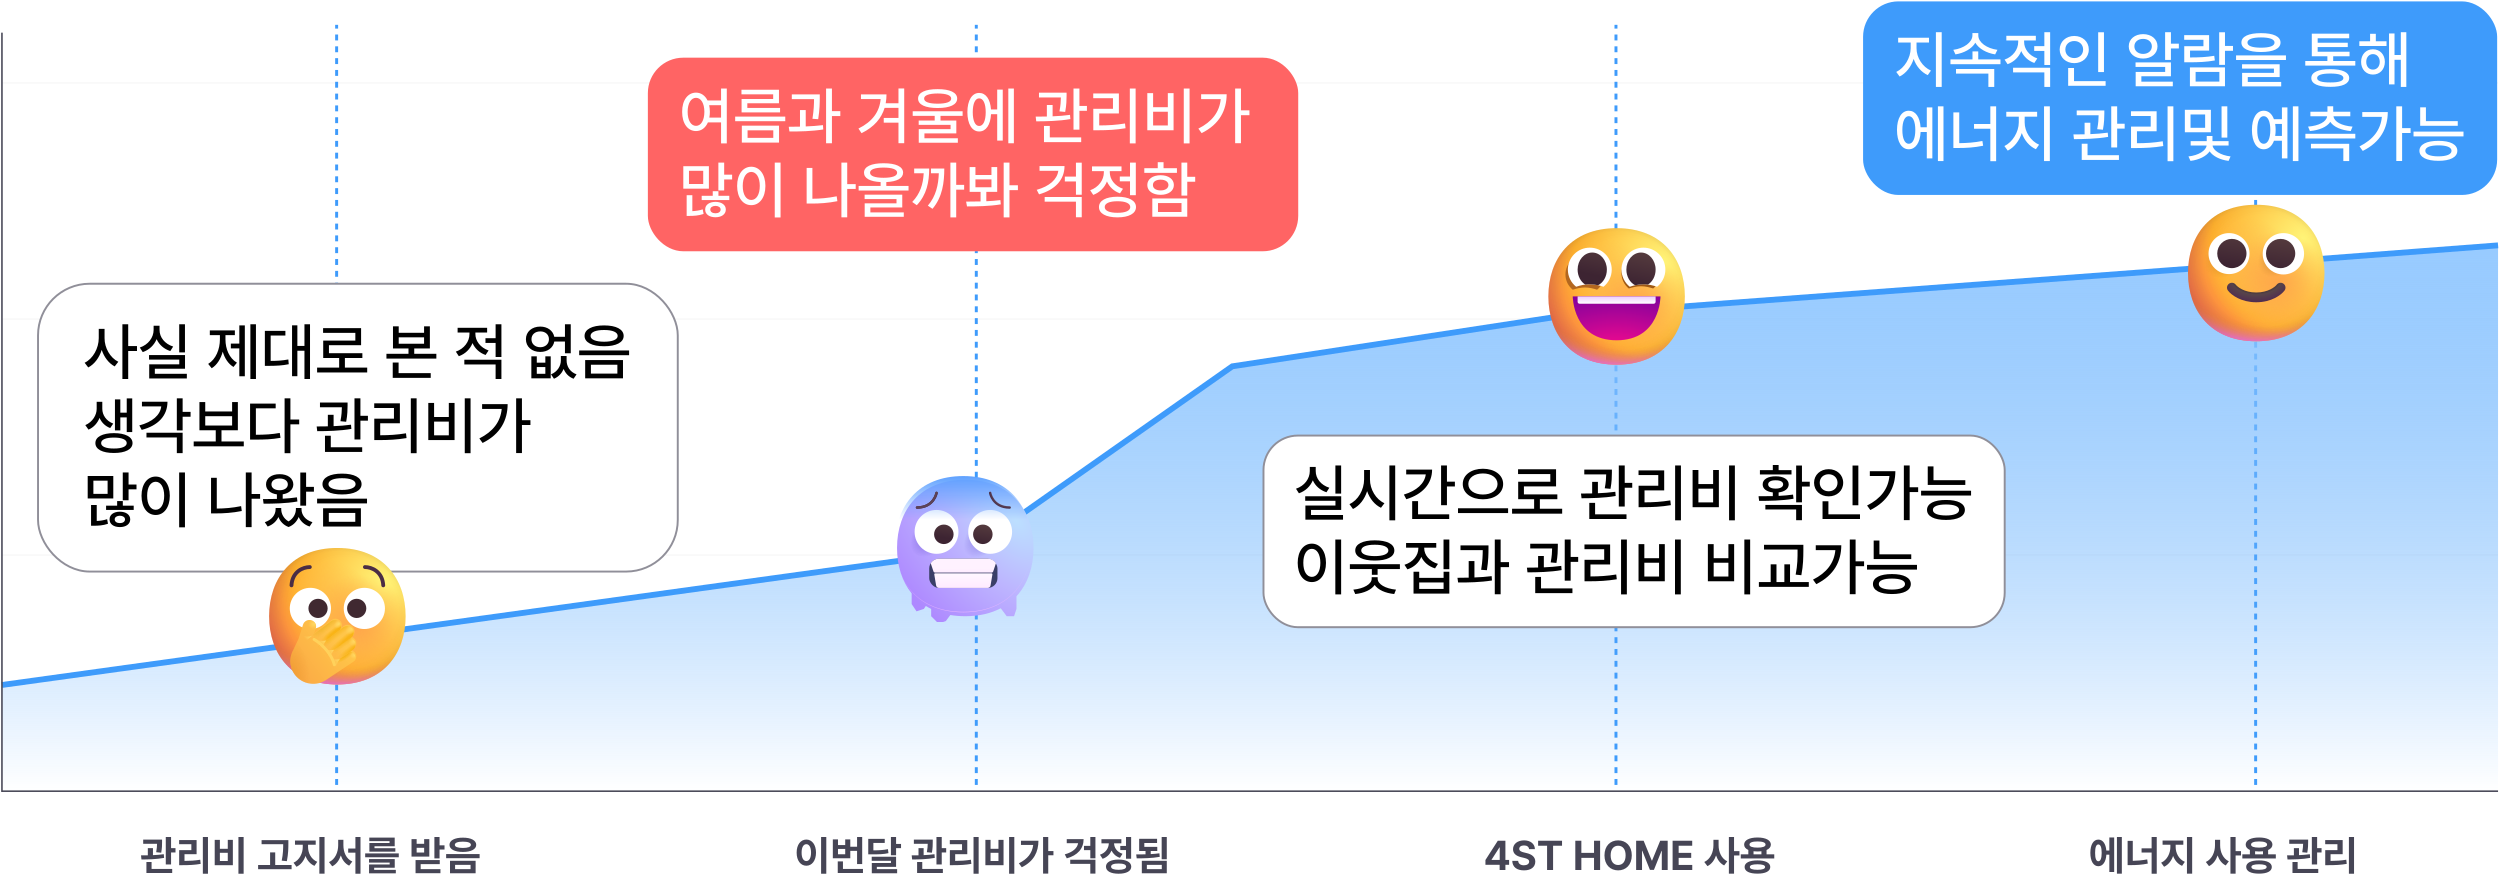 <svg width="1282" height="452" viewBox="0 0 1282 452" fill="none" xmlns="http://www.w3.org/2000/svg">
<path d="M1 42.545L1281 42.545" stroke="black" stroke-opacity="0.03" stroke-width="0.802"/>
<path d="M1 163.586L1281 163.586" stroke="black" stroke-opacity="0.03" stroke-width="0.802"/>
<path d="M1 284.625L1281 284.625" stroke="black" stroke-opacity="0.03" stroke-width="0.802"/>
<path d="M172.625 402.509V12.734" stroke="#3E9BFB" stroke-width="1.513" stroke-dasharray="3.03 3.03"/>
<path d="M500.648 402.509V12.734" stroke="#3E9BFB" stroke-width="1.513" stroke-dasharray="3.03 3.03"/>
<path d="M828.668 402.509V12.734" stroke="#3E9BFB" stroke-width="1.513" stroke-dasharray="3.03 3.03"/>
<path d="M1156.69 402.509V12.734" stroke="#3E9BFB" stroke-width="1.513" stroke-dasharray="3.03 3.03"/>
<path d="M497.04 282.608L1 351.254V405.722H1281V125.816L1154.66 135.44L804.404 161.506L631.922 187.85L497.04 282.608Z" fill="url(#paint0_linear_1206_22546)"/>
<path d="M1 351.254L497.04 282.608L631.922 187.85L804.404 161.506L1154.66 135.44L1281 125.816" stroke="#3E9BFB" stroke-width="3"/>
<rect x="19.5" y="145.5" width="328.062" height="147.6" rx="26.484" fill="white"/>
<path d="M53.617 173.423V168.63H50.641V173.423C50.625 178.561 47.711 183.949 43.404 186.017L45.252 188.429C48.448 186.769 50.907 183.401 52.16 179.422C53.398 183.166 55.763 186.299 58.817 187.897L60.666 185.516C56.483 183.479 53.586 178.389 53.617 173.423ZM62.765 194.35H65.741V180.002H70.252V177.464H65.741V166.28H62.765V194.35ZM94.845 166.28H91.9V180.723H94.845V166.28ZM71.693 178.216L73.197 180.566C76.549 179.422 79.055 176.979 80.324 173.909C81.593 176.76 84.052 178.968 87.326 180.033L88.799 177.715C84.491 176.368 81.797 172.953 81.812 169.194V167.032H78.773V169.194C78.758 173.078 76.079 176.76 71.693 178.216ZM76.424 184.419H91.931V186.832H76.518V194.068H95.816V191.688H79.4V189.087H94.876V182.07H76.424V184.419ZM131.248 166.28H128.397V194.35H131.248V166.28ZM106.75 186.612L108.567 188.837C111.308 187.129 113.219 183.996 114.221 180.331C115.208 183.714 117.041 186.581 119.72 188.179L121.505 185.986C117.558 183.714 115.616 178.906 115.616 174.112V171.857H120.44V169.444H107.595V171.857H112.765V174.112C112.749 179.109 110.728 184.216 106.75 186.612ZM118.372 178.655H122.727V192.941H125.547V166.875H122.727V176.211H118.372V178.655ZM158.974 166.28H156.123V177.402H152.489V166.844H149.763V192.909H152.489V179.845H156.123V194.35H158.974V166.28ZM135.822 187.615H137.702C141.79 187.583 144.704 187.474 148.072 186.769L147.852 184.325C144.845 184.905 142.245 185.062 138.798 185.077V172.076H146.349V169.664H135.822V187.615ZM188.297 188.492H176.862V183.573H185.822V181.13H168.686V177.026H185.164V168.254H165.678V170.698H182.22V174.645H165.741V183.573H173.918V188.492H162.608V190.998H188.297V188.492ZM204.463 167.345H201.518V178.686H209.475V181.443H198.166V183.887H223.761V181.443H212.42V178.686H220.44V167.345H217.464V170.666H204.463V167.345ZM201.392 193.755H220.879V191.343H204.4V185.892H201.392V193.755ZM204.463 176.274V172.984H217.464V176.274H204.463ZM243.78 171.261V170.51H249.795V168.097H234.663V170.51H240.741V171.293C240.757 175.099 238.062 178.843 233.755 180.315L235.29 182.665C238.626 181.49 241.085 179.015 242.307 175.929C243.529 178.702 245.863 180.958 249.012 182.038L250.547 179.72C246.302 178.263 243.764 174.802 243.78 171.261ZM238.109 186.894H254.149V194.35H257.126V184.482H238.109V186.894ZM248.949 175.867H254.149V183.072H257.126V166.28H254.149V173.423H248.949V175.867ZM275.265 182.728H272.476V194.006H282.408V182.728H279.651V185.986H275.265V182.728ZM269.688 173.956C269.673 177.825 272.758 180.488 277.05 180.472C280.778 180.488 283.661 178.357 284.24 175.146H289.707V181.161H292.683V166.28H289.707V172.703H284.225C283.614 169.554 280.747 167.471 277.05 167.471C272.758 167.471 269.673 170.118 269.688 173.956ZM272.539 173.956C272.523 171.559 274.403 169.93 277.05 169.946C279.651 169.93 281.499 171.559 281.499 173.956C281.499 176.384 279.651 178.044 277.05 178.06C274.403 178.044 272.523 176.384 272.539 173.956ZM275.265 191.688V188.241H279.651V191.688H275.265ZM282.564 191.969L284.068 194.225C286.48 193.223 288.125 191.359 289.049 189.197C289.942 191.421 291.587 193.254 294.124 194.225L295.659 191.969C292.198 190.748 290.537 187.771 290.553 184.827V182.54H287.608V184.827C287.608 187.63 285.948 190.575 282.564 191.969ZM309.788 166.875C303.648 166.86 299.748 168.865 299.763 172.264C299.748 175.6 303.648 177.574 309.788 177.558C315.944 177.574 319.798 175.6 319.814 172.264C319.798 168.865 315.944 166.86 309.788 166.875ZM297.007 182.132H322.602V179.72H297.007V182.132ZM300.077 194.006H319.469V184.639H300.077V194.006ZM302.834 172.264C302.818 170.322 305.465 169.209 309.788 169.225C314.08 169.209 316.759 170.322 316.743 172.264C316.759 174.128 314.08 175.224 309.788 175.24C305.465 175.224 302.818 174.128 302.834 172.264ZM303.022 191.594V187.02H316.587V191.594H303.022ZM52.458 209.669V206.035H49.575V209.669C49.575 212.786 47.539 216.357 43.748 218.002L45.377 220.32C48.103 219.146 50.014 216.89 51.048 214.29C52.05 216.592 53.883 218.503 56.499 219.506L58.065 217.219C54.416 215.84 52.458 212.739 52.458 209.669ZM48.917 227.213C48.886 230.408 52.536 232.303 58.41 232.288C64.268 232.303 67.95 230.408 67.965 227.213C67.95 224.017 64.268 222.122 58.41 222.106C52.536 222.122 48.886 224.017 48.917 227.213ZM51.862 227.213C51.831 225.411 54.322 224.377 58.41 224.393C62.483 224.377 64.973 225.411 64.989 227.213C64.973 228.998 62.483 230.032 58.41 230.001C54.322 230.032 51.831 228.998 51.862 227.213ZM58.943 220.696H61.7V214.055H64.989V221.573H67.808V204.312H64.989V211.611H61.7V204.813H58.943V220.696ZM93.654 204.28H90.678V220.696H93.654V213.71H97.727V211.204H93.654V204.28ZM71.443 218.159L72.664 220.446C80.998 218.3 85.869 213.224 85.885 206.003H72.79V208.416H82.689C82.172 212.833 78.178 216.389 71.443 218.159ZM75.108 224.33H90.678V232.35H93.654V221.918H75.108V224.33ZM125.014 226.398H113.579V220.634H121.975V206.191H119.03V211.016H105.246V206.191H102.27V220.634H110.634V226.398H99.325V228.873H125.014V226.398ZM105.246 218.221V213.428H119.03V218.221H105.246ZM148.918 204.28H145.941V232.413H148.918V217.595H153.429V215.151H148.918V204.28ZM128.241 225.427H130.496C135.713 225.443 139.441 225.302 143.842 224.518L143.466 222.012C139.456 222.733 135.932 222.936 131.217 222.952V209.387H141.367V206.974H128.241V225.427ZM178.241 206.411H164.08V208.854H175.312C175.28 210.624 175.186 212.896 174.575 215.997L177.52 216.279C178.21 212.645 178.21 209.857 178.241 207.977V206.411ZM162.389 218.691L162.671 221.104C167.621 221.088 174.325 220.978 180.183 219.944L179.995 217.783C177.176 218.19 174.074 218.409 171.067 218.535V212.708H168.122V218.629C166.07 218.676 164.112 218.691 162.389 218.691ZM166.649 231.755H185.728V229.343H169.626V223.453H166.649V231.755ZM181.781 225.364H184.82V215.715H188.673V213.209H184.82V204.28H181.781V225.364ZM213.642 204.28H210.666V232.413H213.642V204.28ZM191.9 209.23H202.019V214.681H191.931V225.677H194.312C199.278 225.662 203.507 225.474 208.473 224.644L208.191 222.2C203.491 222.968 199.528 223.187 194.97 223.203V217.062H205.058V206.818H191.9V209.23ZM241.305 204.28H238.329V232.413H241.305V204.28ZM219.626 225.677H233.097V206.63H230.152V213.835H222.602V206.63H219.626V225.677ZM222.602 223.234V216.185H230.152V223.234H222.602ZM267.652 204.28H264.676V232.319H267.652V217.939H272.007V215.464H267.652V204.28ZM245.816 224.832L247.476 227.15C256.718 222.592 260.29 215.339 260.321 207.225H247.226V209.7H257.282C256.671 216.248 252.849 221.323 245.816 224.832ZM65.929 242.28H62.953V256.535H65.929V250.927H70.001V248.452H65.929V242.28ZM44.97 255.626H58.097V244.097H44.97V255.626ZM46.693 269.599H48.134C50.233 269.599 52.755 269.489 55.371 268.596L54.933 266.246C53.147 266.842 51.252 267.077 49.607 267.155V258.978H46.693V269.599ZM47.884 253.245V246.478H55.183V253.245H47.884ZM54.4 261.484H68.56V259.292H62.984V256.942H60.07V259.292H54.4V261.484ZM56.186 266.34C56.154 268.768 58.316 270.288 61.48 270.288C64.582 270.288 66.775 268.768 66.775 266.34C66.775 263.912 64.582 262.424 61.48 262.393C58.316 262.424 56.154 263.912 56.186 266.34ZM58.817 266.34C58.817 265.181 59.929 264.492 61.48 264.461C63 264.492 64.096 265.181 64.112 266.34C64.096 267.531 63 268.251 61.48 268.251C59.929 268.251 58.817 267.531 58.817 266.34ZM94.845 242.28H91.869V270.413H94.845V242.28ZM72.57 254.216C72.57 260.278 75.594 264.1 79.839 264.085C84.005 264.1 87.075 260.278 87.075 254.216C87.075 248.217 84.005 244.395 79.839 244.379C75.594 244.395 72.57 248.217 72.57 254.216ZM75.453 254.216C75.437 249.815 77.223 247.058 79.839 247.042C82.407 247.058 84.193 249.815 84.193 254.216C84.193 258.681 82.407 261.422 79.839 261.422C77.223 261.422 75.437 258.681 75.453 254.216ZM133.379 253.308H129.024V242.28H126.048V270.319H129.024V255.751H133.379V253.308ZM108.222 263.27H110.54C114.754 263.286 119.171 263.004 123.98 262.048L123.636 259.542C119.171 260.451 115.083 260.78 111.167 260.795V245.006H108.222V263.27ZM156.969 242.312H153.993V259.323H156.969V252.117H160.979V249.674H156.969V242.312ZM134.851 255.939L135.164 258.289C140.02 258.289 146.615 258.211 152.52 257.161L152.27 255.031C149.951 255.391 147.461 255.595 144.97 255.736V253.48C148.228 253.01 150.39 251.052 150.421 248.389C150.39 245.256 147.523 243.142 143.404 243.157C139.237 243.142 136.402 245.256 136.418 248.389C136.402 251.099 138.611 253.073 141.994 253.511V255.845C139.425 255.924 136.966 255.939 134.851 255.939ZM135.791 267.781L137.263 270.006C139.911 269.066 141.775 267.296 142.777 265.119C143.654 267.327 145.33 269.27 147.978 270.256C150.594 269.27 152.27 267.312 153.163 265.103C154.149 267.312 156.029 269.097 158.755 270.006L160.227 267.781C156.546 266.654 154.604 263.975 154.619 261.171V260.513H151.737V261.171C151.721 263.396 150.484 265.886 147.962 267.39C145.424 265.917 144.234 263.458 144.218 261.171V260.513H141.336V261.171C141.32 263.928 139.425 266.622 135.791 267.781ZM139.206 248.389C139.174 246.541 140.866 245.366 143.404 245.382C145.894 245.366 147.602 246.541 147.602 248.389C147.602 250.191 145.894 251.397 143.404 251.397C140.866 251.397 139.174 250.191 139.206 248.389ZM175.39 242.875C169.25 242.86 165.349 244.865 165.365 248.264C165.349 251.6 169.25 253.574 175.39 253.558C181.546 253.574 185.399 251.6 185.415 248.264C185.399 244.865 181.546 242.86 175.39 242.875ZM162.608 258.132H188.203V255.72H162.608V258.132ZM165.678 270.006H185.07V260.639H165.678V270.006ZM168.435 248.264C168.419 246.322 171.067 245.209 175.39 245.225C179.682 245.209 182.361 246.322 182.345 248.264C182.361 250.128 179.682 251.224 175.39 251.24C171.067 251.224 168.419 250.128 168.435 248.264ZM168.623 267.594V263.02H182.188V267.594H168.623Z" fill="black"/>
<rect x="19.5" y="145.5" width="328.062" height="147.6" rx="26.484" stroke="#908F99"/>
<g clip-path="url(#clip0_1206_22546)">
<path d="M828.997 186.994C852.333 186.994 863.994 171.326 863.994 151.997C863.994 132.669 852.333 117 828.997 117C805.661 117 794 132.669 794 151.997C794 171.326 805.661 186.994 828.997 186.994Z" fill="url(#paint1_radial_1206_22546)"/>
<path d="M828.997 186.994C852.333 186.994 863.994 171.326 863.994 151.997C863.994 132.669 852.333 117 828.997 117C805.661 117 794 132.669 794 151.997C794 171.326 805.661 186.994 828.997 186.994Z" fill="url(#paint2_radial_1206_22546)"/>
<path d="M828.997 186.994C852.333 186.994 863.994 171.326 863.994 151.997C863.994 132.669 852.333 117 828.997 117C805.661 117 794 132.669 794 151.997C794 171.326 805.661 186.994 828.997 186.994Z" fill="url(#paint3_radial_1206_22546)" fill-opacity="0.6"/>
<path d="M828.997 186.994C852.333 186.994 863.994 171.326 863.994 151.997C863.994 132.669 852.333 117 828.997 117C805.661 117 794 132.669 794 151.997C794 171.326 805.661 186.994 828.997 186.994Z" fill="url(#paint4_radial_1206_22546)"/>
<path d="M828.997 186.994C852.333 186.994 863.994 171.326 863.994 151.997C863.994 132.669 852.333 117 828.997 117C805.661 117 794 132.669 794 151.997C794 171.326 805.661 186.994 828.997 186.994Z" fill="url(#paint5_radial_1206_22546)"/>
<path d="M828.997 186.994C852.333 186.994 863.994 171.326 863.994 151.997C863.994 132.669 852.333 117 828.997 117C805.661 117 794 132.669 794 151.997C794 171.326 805.661 186.994 828.997 186.994Z" fill="url(#paint6_radial_1206_22546)"/>
<path d="M828.997 186.994C852.333 186.994 863.994 171.326 863.994 151.997C863.994 132.669 852.333 117 828.997 117C805.661 117 794 132.669 794 151.997C794 171.326 805.661 186.994 828.997 186.994Z" fill="url(#paint7_radial_1206_22546)"/>
<g filter="url(#filter0_f_1206_22546)">
<path fill-rule="evenodd" clip-rule="evenodd" d="M818.987 148.568C821.28 146.735 822.75 143.914 822.75 140.75C822.75 135.227 818.273 130.75 812.75 130.75C807.227 130.75 802.75 135.227 802.75 140.75C802.75 143.914 804.22 146.735 806.513 148.568C808.298 147.969 810.579 147.417 812.75 147.417C814.921 147.417 817.202 147.969 818.987 148.568Z" fill="#B3671F"/>
</g>
<g filter="url(#filter1_f_1206_22546)">
<path fill-rule="evenodd" clip-rule="evenodd" d="M847.737 147.943C850.03 146.11 851.5 143.289 851.5 140.125C851.5 134.602 847.023 130.125 841.5 130.125C835.977 130.125 831.5 134.602 831.5 140.125C831.5 143.289 832.97 146.11 835.263 147.943C837.048 147.344 839.329 146.792 841.5 146.792C843.671 146.792 845.952 147.344 847.737 147.943Z" fill="#9F5915"/>
</g>
<path fill-rule="evenodd" clip-rule="evenodd" d="M826.5 138.25C826.5 141.81 824.847 144.983 822.266 147.045C820.258 146.371 817.692 145.75 815.25 145.75C812.808 145.75 810.242 146.371 808.234 147.045C805.653 144.983 804 141.81 804 138.25C804 132.037 809.037 127 815.25 127C821.463 127 826.5 132.037 826.5 138.25ZM854 138.25C854 141.81 852.347 144.983 849.766 147.045C847.758 146.371 845.192 145.75 842.75 145.75C840.308 145.75 837.742 146.371 835.734 147.045C833.153 144.983 831.5 141.81 831.5 138.25C831.5 132.037 836.537 127 842.75 127C848.963 127 854 132.037 854 138.25Z" fill="white"/>
<path fill-rule="evenodd" clip-rule="evenodd" d="M824 138.25C824 141.836 822.151 144.917 819.506 146.269C818.135 145.96 816.671 145.75 815.25 145.75C814.469 145.75 813.675 145.814 812.891 145.922C810.572 144.434 809 141.556 809 138.25C809 133.418 812.358 129.5 816.5 129.5C820.642 129.5 824 133.418 824 138.25ZM849 138.25C849 141.556 847.428 144.434 845.109 145.922C844.325 145.814 843.531 145.75 842.75 145.75C841.329 145.75 839.865 145.96 838.494 146.269C835.849 144.917 834 141.836 834 138.25C834 133.418 837.358 129.5 841.5 129.5C845.642 129.5 849 133.418 849 138.25Z" fill="url(#paint8_linear_1206_22546)"/>
<path d="M829 174.5C806.5 174.5 806.5 152 806.5 152H851.5C851.5 152 851.5 174.5 829 174.5Z" fill="url(#paint9_radial_1206_22546)"/>
<path d="M809 154.75V152H849V154.75C849 155.302 848.552 155.75 848 155.75H810C809.448 155.75 809 155.302 809 154.75Z" fill="url(#paint10_linear_1206_22546)"/>
</g>
<rect x="332.227" y="29.578" width="333.502" height="99.273" rx="18.156" fill="#FF6464"/>
<path d="M356.912 47.498C352.73 47.514 349.769 51.336 349.801 57.336C349.769 63.398 352.73 67.219 356.912 67.204C359.622 67.219 361.815 65.575 363.021 62.755H369.757V73.532H372.702V45.399H369.757V51.508H362.818C361.58 48.971 359.481 47.514 356.912 47.498ZM352.62 57.336C352.636 52.934 354.375 50.177 356.912 50.161C359.45 50.177 361.189 52.934 361.204 57.336C361.189 61.8 359.45 64.541 356.912 64.541C354.375 64.541 352.636 61.8 352.62 57.336ZM363.663 53.952H369.757V60.312H363.742C363.93 59.388 364.024 58.401 364.024 57.336C364.024 56.114 363.883 54.986 363.663 53.952ZM402.683 59.779H376.994V62.16H402.683V59.779ZM380.221 48.376H396.48V50.757H380.283V57.649H400.02V55.362H383.228V52.95H399.456V46.026H380.221V48.376ZM380.408 73.125H399.487V64.447H380.408V73.125ZM383.353 70.713V66.828H396.543V70.713H383.353ZM420.383 48.407H406.035V50.819H417.439C417.423 53.153 417.345 56.427 416.624 60.907L419.569 61.126C420.368 56.114 420.368 52.495 420.383 50.13V48.407ZM404.469 65.011L404.813 67.423C409.794 67.454 416.326 67.329 422.169 66.389L422.012 64.165C419.209 64.525 416.154 64.713 413.178 64.839V56.427H410.233V64.933C408.181 64.98 406.223 64.995 404.469 65.011ZM423.61 73.469H426.618V59.528H430.91V56.991H426.618V45.399H423.61V73.469ZM454.594 48.407H441.499V50.788H451.602C451.038 57.273 447.435 62.364 440.214 65.919L441.781 68.3C448.391 65.074 452.025 60.547 453.623 55.331H460.734V60.468H453.184V62.912H460.734V73.438H463.679V45.368H460.734V52.95H454.187C454.469 51.477 454.594 49.958 454.594 48.407ZM480.816 45.713C474.487 45.697 470.775 47.436 470.791 50.537C470.775 53.686 474.487 55.393 480.816 55.393C487.144 55.393 490.825 53.686 490.841 50.537C490.825 47.436 487.144 45.697 480.816 45.713ZM468.034 59.403H479.312V61.815H471.104V64.04H487.457V66.233H471.135V73.188H491.185V70.901H474.049V68.394H490.402V61.815H482.288V59.403H493.629V57.053H468.034V59.403ZM473.892 50.537C473.877 48.892 476.351 47.953 480.816 47.937C485.311 47.953 487.786 48.892 487.771 50.537C487.786 52.276 485.311 53.153 480.816 53.169C476.351 53.153 473.877 52.276 473.892 50.537ZM519.913 45.399H517.063V73.469H519.913V45.399ZM496.073 57.523C496.073 63.617 498.454 67.439 502.119 67.423C505.596 67.439 507.93 64.04 508.197 58.557H511.361V72.091H514.212V45.932H511.361V56.145H508.181C507.836 50.882 505.534 47.639 502.119 47.655C498.454 47.639 496.073 51.446 496.073 57.523ZM498.83 57.523C498.83 53.044 500.098 50.428 502.119 50.443C504.187 50.428 505.471 53.044 505.471 57.523C505.471 61.988 504.187 64.619 502.119 64.604C500.098 64.619 498.83 61.988 498.83 57.523ZM546.95 47.53H532.789V49.973H544.021C543.989 51.743 543.895 54.015 543.284 57.116L546.229 57.398C546.918 53.764 546.918 50.976 546.95 49.096V47.53ZM531.098 59.81L531.38 62.223C536.33 62.207 543.034 62.097 548.892 61.063L548.704 58.902C545.885 59.309 542.783 59.528 539.776 59.654V53.827H536.831V59.748C534.779 59.795 532.821 59.81 531.098 59.81ZM535.358 72.874H554.437V70.462H538.335V64.572H535.358V72.874ZM550.49 66.483H553.529V56.834H557.382V54.328H553.529V45.399H550.49V66.483ZM582.351 45.399H579.375V73.532H582.351V45.399ZM560.609 50.349H570.728V55.8H560.64V66.797H563.021C567.987 66.781 572.216 66.593 577.182 65.763L576.9 63.319C572.2 64.087 568.237 64.306 563.679 64.322V58.181H573.767V47.937H560.609V50.349ZM610.014 45.399H607.038V73.532H610.014V45.399ZM588.335 66.797H601.806V47.749H598.861V54.955H591.311V47.749H588.335V66.797ZM591.311 64.353V57.304H598.861V64.353H591.311ZM636.361 45.399H633.385V73.438H636.361V59.059H640.715V56.584H636.361V45.399ZM614.525 65.951L616.185 68.269C625.427 63.711 628.999 56.458 629.03 48.344H615.935V50.819H625.991C625.38 57.367 621.558 62.442 614.525 65.951ZM371.355 83.399H368.378V97.654H371.355V92.046H375.427V89.571H371.355V83.399ZM350.396 96.745H363.523V85.216H350.396V96.745ZM352.119 110.718H353.56C355.659 110.718 358.181 110.608 360.797 109.715L360.358 107.366C358.573 107.961 356.677 108.196 355.033 108.274V100.097H352.119V110.718ZM353.309 94.364V87.597H360.609V94.364H353.309ZM359.826 102.604H373.986V100.411H368.41V98.061H365.496V100.411H359.826V102.604ZM361.611 107.46C361.58 109.887 363.742 111.407 366.906 111.407C370.007 111.407 372.2 109.887 372.2 107.46C372.2 105.032 370.007 103.543 366.906 103.512C363.742 103.543 361.58 105.032 361.611 107.46ZM364.243 107.46C364.243 106.3 365.355 105.611 366.906 105.58C368.425 105.611 369.522 106.3 369.538 107.46C369.522 108.65 368.425 109.371 366.906 109.371C365.355 109.371 364.243 108.65 364.243 107.46ZM400.271 83.399H397.294V111.532H400.271V83.399ZM377.996 95.335C377.996 101.397 381.019 105.22 385.264 105.204C389.431 105.22 392.501 101.397 392.501 95.335C392.501 89.336 389.431 85.514 385.264 85.498C381.019 85.514 377.996 89.336 377.996 95.335ZM380.878 95.335C380.863 90.934 382.648 88.177 385.264 88.161C387.833 88.177 389.619 90.934 389.619 95.335C389.619 99.8 387.833 102.541 385.264 102.541C382.648 102.541 380.863 99.8 380.878 95.335ZM438.804 94.427H434.45V83.399H431.474V111.438H434.45V96.871H438.804V94.427ZM413.648 104.389H415.966C420.18 104.405 424.597 104.123 429.406 103.168L429.061 100.661C424.597 101.57 420.509 101.899 416.593 101.914V86.125H413.648V104.389ZM453.09 83.713C446.762 83.697 443.049 85.436 443.065 88.537C443.049 91.435 446.182 93.111 451.586 93.362V95.335H440.308V97.716H465.903V95.335H454.5V93.362C459.967 93.127 463.1 91.451 463.115 88.537C463.1 85.436 459.419 83.697 453.09 83.713ZM443.378 102.071H459.732V104.264H443.41V111.188H463.46V108.901H446.323V106.394H462.677V99.815H443.378V102.071ZM446.167 88.537C446.151 86.892 448.626 85.953 453.09 85.937C457.586 85.953 460.061 86.892 460.045 88.537C460.061 90.276 457.586 91.153 453.09 91.169C448.626 91.153 446.151 90.276 446.167 88.537ZM490.34 83.399H487.363V111.47H490.34V97.246H494.412V94.803H490.34V83.399ZM467.783 103.575L470.133 105.235C475.224 99.815 476.477 93.424 476.492 86.407H468.786V88.85H473.673C473.375 94.474 471.887 99.299 467.783 103.575ZM475.803 105.455L478.184 107.084C483.338 100.99 484.231 93.503 484.231 86.407H477.401V88.85H481.427C481.207 94.834 479.986 100.567 475.803 105.455ZM500.208 85.686H497.232V98.406H502.84V103.293C500.192 103.371 497.623 103.371 495.415 103.387L495.885 105.862C500.741 105.846 507.273 105.783 513.209 104.797L512.99 102.604C510.703 102.901 508.244 103.089 505.784 103.199V98.406H511.361V85.686H508.416V89.728H500.208V85.686ZM500.208 96.025V91.983H508.416V96.025H500.208ZM514.682 111.47H517.658V97.497H521.981V94.991H517.658V83.399H514.682V111.47ZM545.885 85.154H533.071V87.597H542.689C542.125 92.03 538.131 95.523 531.63 97.341L532.821 99.659C540.966 97.356 545.869 92.297 545.885 85.154ZM535.703 103.418H551.743V111.407H554.719V101.006H535.703V103.418ZM546.041 93.049H551.743V99.847H554.719V83.431H551.743V90.574H546.041V93.049ZM582.445 83.399H579.469V90.542H574.237V92.986H579.469V100.097H582.445V83.399ZM559.043 97.56L560.609 99.941C563.961 98.703 566.42 96.181 567.642 93.049C568.864 95.821 571.182 98.077 574.331 99.157L575.866 96.808C571.621 95.367 569.083 91.905 569.099 88.349V87.754H575.114V85.342H559.982V87.754H566.06V88.381C566.076 92.25 563.397 96.04 559.043 97.56ZM563.554 106.175C563.538 109.512 567.141 111.454 573.046 111.47C578.92 111.454 582.523 109.512 582.539 106.175C582.523 102.839 578.92 100.896 573.046 100.881C567.141 100.896 563.538 102.839 563.554 106.175ZM566.499 106.175C566.483 104.264 568.927 103.183 573.046 103.199C577.135 103.183 579.578 104.264 579.594 106.175C579.578 108.07 577.135 109.151 573.046 109.12C568.927 109.151 566.483 108.07 566.499 106.175ZM608.823 83.399H605.847V100.317H608.823V93.205H612.896V90.668H608.823V83.399ZM586.799 88.631H603.529V86.25H596.668V83.18H593.692V86.25H586.799V88.631ZM588.335 94.865C588.319 97.904 591.076 99.894 595.164 99.909C599.205 99.894 601.962 97.904 601.962 94.865C601.962 91.874 599.221 89.853 595.164 89.853C591.076 89.853 588.319 91.874 588.335 94.865ZM590.903 111.125H608.823V101.789H590.903V111.125ZM591.217 94.865C591.185 93.189 592.783 92.124 595.164 92.14C597.545 92.124 599.143 93.189 599.174 94.865C599.143 96.604 597.545 97.638 595.164 97.654C592.783 97.638 591.185 96.604 591.217 94.865ZM593.817 108.713V104.139H605.878V108.713H593.817Z" fill="white"/>
<rect x="647.914" y="223.359" width="380.095" height="98.273" rx="17.656" fill="white"/>
<path d="M687.733 238.681H684.788V253.123H687.733V238.681ZM664.581 250.617L666.085 252.966C669.437 251.823 671.943 249.379 673.212 246.309C674.481 249.16 676.94 251.369 680.214 252.434L681.686 250.115C677.379 248.768 674.684 245.354 674.7 241.594V239.433H671.661V241.594C671.645 245.479 668.967 249.16 664.581 250.617ZM669.312 256.82H684.819V259.232H669.406V266.469H688.704V264.088H672.288V261.488H687.764V254.47H669.312V256.82ZM702.52 245.823V241.03H699.512V245.823C699.512 251.181 696.411 256.553 691.993 258.511L693.81 261.018C697.178 259.373 699.763 255.99 701.063 251.87C702.379 255.708 704.932 258.856 708.159 260.391L709.944 258.042C705.59 256.115 702.488 250.946 702.52 245.823ZM712.482 266.813H715.458V238.681H712.482V266.813ZM741.993 238.681H738.986V259.075H741.993V249.458H746.066V246.983H741.993V238.681ZM719.907 253.624L721.16 256.005C729.368 253.515 734.38 248.173 734.38 240.811H721.097V243.286H731.138C730.558 247.907 726.486 251.651 719.907 253.624ZM724.167 266.156H743.152V263.743H727.175V256.976H724.167V266.156ZM760.446 240.372C754.572 240.372 750.092 243.49 750.107 248.204C750.092 252.951 754.572 256.052 760.446 256.037C766.335 256.052 770.815 252.951 770.815 248.204C770.815 243.49 766.335 240.372 760.446 240.372ZM747.664 263.117H773.353V260.642H747.664V263.117ZM752.958 248.204C752.942 244.946 756.138 242.769 760.446 242.785C764.738 242.769 767.917 244.946 767.933 248.204C767.917 251.478 764.738 253.593 760.446 253.593C756.138 253.593 752.942 251.478 752.958 248.204ZM801.078 260.892H789.644V255.974H798.603V253.53H781.467V249.426H797.946V240.654H778.459V243.098H795.001V247.045H778.522V255.974H786.699V260.892H775.389V263.399H801.078V260.892ZM826.58 240.811H812.419V243.255H823.65C823.619 245.025 823.525 247.296 822.914 250.397L825.859 250.679C826.548 247.045 826.548 244.257 826.58 242.377V240.811ZM810.728 253.092L811.01 255.504C815.959 255.488 822.664 255.379 828.522 254.345L828.334 252.183C825.515 252.59 822.413 252.81 819.406 252.935V247.108H816.461V253.029C814.409 253.076 812.451 253.092 810.728 253.092ZM814.988 266.156H834.067V263.743H817.964V257.854H814.988V266.156ZM830.12 259.765H833.159V250.115H837.012V247.609H833.159V238.681H830.12V259.765ZM861.981 238.681H859.004V266.813H861.981V238.681ZM840.239 243.63H850.358V249.082H840.27V260.078H842.651C847.617 260.062 851.846 259.874 856.812 259.044L856.53 256.6C851.83 257.368 847.867 257.587 843.309 257.603V251.463H853.397V241.218H840.239V243.63ZM889.644 238.681H886.667V266.813H889.644V238.681ZM867.964 260.078H881.436V241.03H878.491V248.236H870.941V241.03H867.964V260.078ZM870.941 257.634V250.585H878.491V257.634H870.941ZM924.042 238.712H921.066V257.603H924.042V249.489H928.052V247.045H924.042V238.712ZM901.768 254.47L902.081 256.851C907.031 256.851 913.688 256.804 919.719 255.755L919.468 253.624C917.119 253.969 914.581 254.172 912.075 254.298V252.512C915.239 252.136 917.228 250.632 917.244 248.392C917.228 245.823 914.597 244.226 910.571 244.257C906.545 244.226 903.867 245.823 903.898 248.392C903.867 250.648 905.903 252.152 909.098 252.512V254.407C906.467 254.47 903.945 254.47 901.768 254.47ZM902.488 243.317H918.685V241.093H912.075V238.461H909.098V241.093H902.488V243.317ZM905.276 261.237H921.066V266.751H924.042V258.919H905.276V261.237ZM906.718 248.392C906.718 247.045 908.174 246.262 910.571 246.293C912.936 246.262 914.409 247.045 914.393 248.392C914.409 249.708 912.936 250.57 910.571 250.554C908.174 250.57 906.718 249.708 906.718 248.392ZM952.958 238.712H949.982V259.107H952.958V238.712ZM930.245 247.547C930.261 251.666 933.488 254.533 937.733 254.533C941.962 254.533 945.189 251.666 945.189 247.547C945.189 243.49 941.962 240.607 937.733 240.592C933.488 240.607 930.261 243.49 930.245 247.547ZM933.159 247.547C933.143 244.962 935.117 243.192 937.733 243.192C940.301 243.192 942.275 244.962 942.275 247.547C942.275 250.194 940.301 251.933 937.733 251.933C935.117 251.933 933.143 250.194 933.159 247.547ZM934.6 266.156H953.804V263.743H937.607V257.039H934.6V266.156ZM979.274 238.681H976.298V266.719H979.274V252.34H983.629V249.865H979.274V238.681ZM957.438 259.232L959.098 261.55C968.34 256.992 971.912 249.74 971.943 241.625H958.848V244.1H968.904C968.293 250.648 964.471 255.723 957.438 259.232ZM1007.81 246.262H991.492V239.182H988.547V248.674H1007.81V246.262ZM985.132 254.094H1010.76V251.651H985.132V254.094ZM988.171 261.488C988.171 264.777 991.821 266.625 997.914 266.625C1003.96 266.625 1007.58 264.777 1007.59 261.488C1007.58 258.214 1003.96 256.365 997.914 256.381C991.821 256.365 988.171 258.214 988.171 261.488ZM991.179 261.488C991.163 259.671 993.622 258.715 997.914 258.699C1002.14 258.715 1004.62 259.671 1004.62 261.488C1004.62 263.289 1002.14 264.323 997.914 264.339C993.622 264.323 991.163 263.289 991.179 261.488ZM687.733 276.681H684.756V304.813H687.733V276.681ZM665.458 288.617C665.458 294.679 668.481 298.501 672.726 298.485C676.893 298.501 679.963 294.679 679.963 288.617C679.963 282.617 676.893 278.795 672.726 278.78C668.481 278.795 665.458 282.617 665.458 288.617ZM668.34 288.617C668.325 284.215 670.11 281.458 672.726 281.443C675.295 281.458 677.081 284.215 677.081 288.617C677.081 293.081 675.295 295.822 672.726 295.822C670.11 295.822 668.325 293.081 668.34 288.617ZM717.87 289.337H692.213V291.812H703.491V294.757H706.436V291.812H717.87V289.337ZM693.998 302.37L694.969 304.625C699.528 304.156 703.24 302.448 704.932 299.958C706.624 302.479 710.367 304.14 714.957 304.625L715.865 302.37C710.43 301.853 706.467 299.582 706.467 296.762V295.979H703.397V296.762C703.412 299.519 699.387 301.853 693.998 302.37ZM694.969 282.288C694.954 285.562 698.823 287.473 704.994 287.458C711.197 287.473 715.004 285.562 715.02 282.288C715.004 278.952 711.197 277.088 704.994 277.088C698.823 277.088 694.954 278.952 694.969 282.288ZM698.04 282.288C698.024 280.409 700.624 279.312 704.994 279.344C709.333 279.312 711.965 280.409 711.949 282.288C711.965 284.09 709.333 285.171 704.994 285.171C700.624 285.171 698.024 284.09 698.04 282.288ZM730.339 281.161V280.847H736.511V278.435H721.035V280.847H727.332V281.161C727.316 284.842 724.59 288.288 720.22 289.619L721.724 291.969C725.092 290.857 727.598 288.538 728.851 285.578C730.135 288.335 732.61 290.465 735.884 291.468L737.388 289.149C733.065 287.88 730.339 284.654 730.339 281.161ZM724.857 304.406H743.215V293.191H740.27V296.323H727.77V293.191H724.857V304.406ZM727.77 301.994V298.673H740.27V301.994H727.77ZM740.239 291.875H743.215V276.681H740.239V291.875ZM763.296 279.688H748.948V282.1H760.352C760.336 284.434 760.258 287.708 759.537 292.188L762.482 292.407C763.281 287.395 763.281 283.776 763.296 281.411V279.688ZM747.382 296.292L747.726 298.704C752.708 298.736 759.239 298.61 765.082 297.671L764.926 295.446C762.122 295.807 759.067 295.995 756.091 296.12V287.708H753.146V296.214C751.094 296.261 749.136 296.276 747.382 296.292ZM766.523 304.751H769.531V290.81H773.823V288.272H769.531V276.681H766.523V304.751ZM798.854 278.811H784.694V281.255H795.925C795.894 283.025 795.8 285.296 795.189 288.397L798.134 288.679C798.823 285.045 798.823 282.257 798.854 280.377V278.811ZM783.002 291.092L783.284 293.504C788.234 293.488 794.938 293.379 800.796 292.345L800.609 290.183C797.789 290.59 794.687 290.81 791.68 290.935V285.108H788.735V291.029C786.683 291.076 784.725 291.092 783.002 291.092ZM787.263 304.156H806.342V301.743H790.239V295.854H787.263V304.156ZM802.394 297.765H805.433V288.115H809.286V285.609H805.433V276.681H802.394V297.765ZM834.255 276.681H831.279V304.813H834.255V276.681ZM812.513 281.63H822.632V287.082H812.545V298.078H814.926C819.891 298.062 824.12 297.874 829.086 297.044L828.804 294.6C824.105 295.368 820.142 295.587 815.583 295.603V289.463H825.671V279.218H812.513V281.63ZM861.918 276.681H858.942V304.813H861.918V276.681ZM840.239 298.078H853.71V279.03H850.765V286.236H843.215V279.03H840.239V298.078ZM843.215 295.634V288.585H850.765V295.634H843.215ZM897.476 276.681H894.499V304.813H897.476V276.681ZM875.796 298.078H889.268V279.03H886.323V286.236H878.773V279.03H875.796V298.078ZM878.773 295.634V288.585H886.323V295.634H878.773ZM924.763 279.375H904.587V281.787H921.786V282.382C921.802 285.828 921.802 289.588 920.815 294.663L923.729 294.976C924.731 289.604 924.731 285.907 924.763 282.382V279.375ZM901.956 300.96H927.551V298.485H917.933V289.4H915.02V298.485H910.978V289.4H908.002V298.485H901.956V300.96ZM951.548 276.681H948.572V304.719H951.548V290.34H955.903V287.865H951.548V276.681ZM929.713 297.232L931.373 299.55C940.615 294.992 944.186 287.74 944.218 279.625H931.122V282.1H941.179C940.568 288.648 936.746 293.723 929.713 297.232ZM980.088 284.262H963.766V277.182H960.822V286.674H980.088V284.262ZM957.407 292.094H983.033V289.651H957.407V292.094ZM960.446 299.488C960.446 302.777 964.095 304.625 970.189 304.625C976.235 304.625 979.854 302.777 979.869 299.488C979.854 296.214 976.235 294.365 970.189 294.381C964.095 294.365 960.446 296.214 960.446 299.488ZM963.453 299.488C963.437 297.671 965.897 296.715 970.189 296.699C974.418 296.715 976.893 297.671 976.893 299.488C976.893 301.289 974.418 302.323 970.189 302.339C965.897 302.323 963.437 301.289 963.453 299.488Z" fill="black"/>
<rect x="647.914" y="223.359" width="380.095" height="98.273" rx="17.656" stroke="#908F99"/>
<rect x="955.387" y="0.705" width="325.153" height="99.273" rx="18.156" fill="#3E9BFB"/>
<path d="M982.798 24.797V21.821H989.189V19.346H973.368V21.821H979.79V24.797C979.759 29.637 976.626 34.9 972.397 36.89L974.12 39.239C977.394 37.642 980.025 34.227 981.326 30.217C982.626 33.961 985.257 37.062 988.562 38.519L990.191 36.2C985.868 34.352 982.782 29.496 982.798 24.797ZM992.729 44.596H995.705V16.526H992.729V44.596ZM1025.84 30.467H1014.44V26.363H1011.49V30.467H1000.19V32.911H1025.84V30.467ZM1001.66 25.549L1002.75 27.898C1007.23 27.178 1011.17 25.016 1012.95 21.915C1014.74 25.016 1018.67 27.178 1023.12 27.898L1024.28 25.549C1018.86 24.86 1014.46 21.742 1014.47 18.155V16.965H1011.46V18.155C1011.45 21.695 1007.03 24.86 1001.66 25.549ZM1003.04 37.736H1019.64V44.596H1022.65V35.386H1003.04V37.736ZM1037.97 21.508V20.756H1043.98V18.343H1028.85V20.756H1034.93V21.539C1034.94 25.345 1032.25 29.089 1027.94 30.561L1029.48 32.911C1032.81 31.736 1035.27 29.261 1036.49 26.175C1037.72 28.948 1040.05 31.204 1043.2 32.285L1044.73 29.966C1040.49 28.509 1037.95 25.048 1037.97 21.508ZM1032.3 37.14H1048.34V44.596H1051.31V34.728H1032.3V37.14ZM1043.14 26.113H1048.34V33.318H1051.31V16.526H1048.34V23.669H1043.14V26.113ZM1078.91 16.558H1075.94V36.952H1078.91V16.558ZM1056.2 25.392C1056.22 29.512 1059.44 32.379 1063.69 32.379C1067.92 32.379 1071.14 29.512 1071.14 25.392C1071.14 21.335 1067.92 18.453 1063.69 18.437C1059.44 18.453 1056.22 21.335 1056.2 25.392ZM1059.11 25.392C1059.1 22.808 1061.07 21.038 1063.69 21.038C1066.26 21.038 1068.23 22.808 1068.23 25.392C1068.23 28.04 1066.26 29.778 1063.69 29.778C1061.07 29.778 1059.1 28.04 1059.11 25.392ZM1060.55 44.001H1079.76V41.589H1063.56V34.885H1060.55V44.001ZM1113.25 16.526H1110.27V30.718H1113.25V24.86H1117.32V22.385H1113.25V16.526ZM1091.63 23.763C1091.6 27.444 1094.75 30.029 1098.99 30.029C1103.26 30.029 1106.36 27.444 1106.36 23.763C1106.36 20.051 1103.26 17.513 1098.99 17.497C1094.75 17.513 1091.6 20.051 1091.63 23.763ZM1094.51 23.763C1094.5 21.476 1096.41 19.925 1098.99 19.941C1101.58 19.925 1103.47 21.476 1103.47 23.763C1103.47 26.05 1101.58 27.648 1098.99 27.648C1096.41 27.648 1094.5 26.05 1094.51 23.763ZM1095.11 34.321H1110.3V36.89H1095.17V44.252H1114.22V41.871H1098.09V39.114H1113.25V32.002H1095.11V34.321ZM1140.97 16.558H1138V33.256H1140.97V26.05H1145.08V23.544H1140.97V16.558ZM1120.05 20.411H1129.92V23.701H1120.08V31.94H1122.33C1127.72 31.94 1131.44 31.783 1135.77 31L1135.46 28.619C1131.37 29.308 1127.93 29.449 1123.05 29.465V25.956H1132.83V18.03H1120.05V20.411ZM1122.99 44.252H1140.97V34.571H1122.99V44.252ZM1125.91 41.84V36.89H1138.09V41.84H1125.91ZM1159.43 16.996C1153.1 16.981 1149.39 18.688 1149.4 21.821C1149.39 24.969 1153.1 26.677 1159.43 26.677C1165.76 26.677 1169.44 24.969 1169.45 21.821C1169.44 18.688 1165.76 16.981 1159.43 16.996ZM1146.65 30.781H1172.24V28.4H1146.65V30.781ZM1149.72 35.167H1166.07V37.36H1149.75V44.315H1169.8V42.028H1152.66V39.521H1169.01V32.942H1149.72V35.167ZM1152.5 21.821C1152.49 20.16 1154.96 19.189 1159.43 19.189C1163.92 19.189 1166.4 20.16 1166.38 21.821C1166.4 23.559 1163.92 24.452 1159.43 24.452C1154.96 24.452 1152.49 23.559 1152.5 21.821ZM1207.8 31.282H1196.46V28.838H1204.85V26.52H1188.5V24.139H1203.94V21.915H1188.5V19.628H1204.67V17.278H1185.49V28.838H1193.48V31.282H1182.14V33.632H1207.8V31.282ZM1185.24 40.023C1185.24 42.983 1188.73 44.55 1194.98 44.534C1201.14 44.55 1204.65 42.983 1204.67 40.023C1204.65 37.078 1201.14 35.464 1194.98 35.48C1188.73 35.464 1185.24 37.078 1185.24 40.023ZM1188.22 40.023C1188.2 38.503 1190.55 37.704 1194.98 37.704C1199.35 37.704 1201.69 38.503 1201.69 40.023C1201.69 41.542 1199.35 42.309 1194.98 42.278C1190.55 42.309 1188.2 41.542 1188.22 40.023ZM1223.81 21.163H1218.32V17.341H1215.38V21.163H1209.87V23.575H1223.81V21.163ZM1210.77 31.721C1210.76 35.558 1213.33 38.252 1216.85 38.237C1220.41 38.252 1222.95 35.558 1222.96 31.721C1222.95 27.945 1220.41 25.267 1216.85 25.267C1213.33 25.267 1210.76 27.945 1210.77 31.721ZM1213.41 31.721C1213.39 29.387 1214.83 27.758 1216.85 27.742C1218.87 27.758 1220.33 29.387 1220.33 31.721C1220.33 34.102 1218.87 35.699 1216.85 35.699C1214.83 35.699 1213.39 34.102 1213.41 31.721ZM1225.09 43.281H1227.91V30.655H1231.14V44.596H1233.96V16.526H1231.14V28.212H1227.91V17.153H1225.09V43.281ZM996.614 54.526H993.763V82.597H996.614V54.526ZM972.773 66.65C972.773 72.744 975.154 76.566 978.819 76.55C982.297 76.566 984.631 73.167 984.897 67.684H988.061V81.218H990.912V55.059H988.061V65.272H984.881C984.537 60.009 982.234 56.766 978.819 56.782C975.154 56.766 972.773 60.573 972.773 66.65ZM975.53 66.65C975.53 62.17 976.799 59.554 978.819 59.57C980.887 59.554 982.171 62.17 982.171 66.65C982.171 71.115 980.887 73.746 978.819 73.731C976.799 73.746 975.53 71.115 975.53 66.65ZM1023.62 54.526H1020.64V63.58H1012.28V66.024H1020.64V82.659H1023.62V54.526ZM1001.69 75.892H1003.94C1008.35 75.908 1012.42 75.657 1016.95 74.733L1016.57 72.29C1012.48 73.104 1008.71 73.355 1004.7 73.417V57.628H1001.69V75.892ZM1038.25 62.797V59.821H1044.64V57.346H1028.82V59.821H1035.24V62.797C1035.21 67.637 1032.08 72.9 1027.85 74.89L1029.57 77.239C1032.84 75.642 1035.48 72.227 1036.78 68.217C1038.08 71.96 1040.71 75.062 1044.01 76.519L1045.64 74.201C1041.32 72.352 1038.23 67.496 1038.25 62.797ZM1048.18 82.597H1051.16V54.526H1048.18V82.597ZM1079.1 56.657H1064.94V59.1H1076.17C1076.14 60.87 1076.05 63.142 1075.44 66.243L1078.38 66.525C1079.07 62.891 1079.07 60.103 1079.1 58.223V56.657ZM1063.25 68.937L1063.53 71.35C1068.48 71.334 1075.19 71.224 1081.04 70.191L1080.86 68.029C1078.04 68.436 1074.93 68.655 1071.93 68.781V62.954H1068.98V68.875C1066.93 68.922 1064.97 68.937 1063.25 68.937ZM1067.51 82.001H1086.59V79.589H1070.49V73.699H1067.51V82.001ZM1082.64 75.61H1085.68V65.961H1089.53V63.455H1085.68V54.526H1082.64V75.61ZM1114.5 54.526H1111.53V82.659H1114.5V54.526ZM1092.76 59.476H1102.88V64.927H1092.79V75.924H1095.17C1100.14 75.908 1104.37 75.72 1109.33 74.89L1109.05 72.446C1104.35 73.214 1100.39 73.433 1095.83 73.449V67.308H1105.92V57.064H1092.76V59.476ZM1133.74 56.312H1120.39V67.841H1133.74V56.312ZM1122.24 80.216L1123.27 82.502C1127.69 81.97 1131.37 80.122 1133.1 77.615C1134.79 80.09 1138.42 81.97 1142.82 82.502L1143.83 80.216C1138.72 79.652 1134.82 77.083 1134.62 74.639H1142.82V72.383H1134.55V69.752H1131.61V72.383H1123.37V74.639H1131.54C1131.34 77.161 1127.35 79.714 1122.24 80.216ZM1123.31 65.523V58.693H1130.79V65.523H1123.31ZM1139.22 70.566H1142.17V54.526H1139.22V70.566ZM1178.63 54.526H1175.78V82.597H1178.63V54.526ZM1154.79 66.65C1154.79 72.744 1157.17 76.566 1160.84 76.55C1163.23 76.566 1165.08 74.952 1166.1 72.164H1170.17V81.218H1172.99V55.059H1170.17V61.137H1166.08C1165.08 58.364 1163.23 56.766 1160.84 56.782C1157.17 56.766 1154.79 60.573 1154.79 66.65ZM1157.52 66.65C1157.5 62.17 1158.75 59.554 1160.84 59.57C1162.9 59.554 1164.22 62.17 1164.22 66.65C1164.22 71.115 1162.9 73.746 1160.84 73.731C1158.75 73.746 1157.5 71.115 1157.52 66.65ZM1166.71 63.549H1170.17V69.721H1166.71C1166.87 68.781 1166.95 67.747 1166.95 66.65C1166.95 65.538 1166.87 64.504 1166.71 63.549ZM1207.8 68.624H1182.2V71.005H1207.8V68.624ZM1183.58 64.927L1184.52 67.214C1189.33 66.76 1193.25 65.131 1194.98 62.499C1196.71 65.131 1200.61 66.76 1205.45 67.214L1206.39 64.927C1200.75 64.489 1196.91 62.421 1196.63 59.633H1205.23V57.283H1196.46V54.495H1193.51V57.283H1184.77V59.633H1193.34C1193.03 62.421 1189.17 64.489 1183.58 64.927ZM1185.05 76.112H1201.66V82.597H1204.67V73.731H1185.05V76.112ZM1231.8 54.526H1228.82V82.565H1231.8V68.186H1236.15V65.71H1231.8V54.526ZM1209.96 75.078L1211.62 77.396C1220.86 72.838 1224.43 65.585 1224.46 57.471H1211.37V59.946H1221.43C1220.81 66.494 1216.99 71.569 1209.96 75.078ZM1260.34 62.108H1244.01V55.028H1241.07V64.52H1260.34V62.108ZM1237.65 69.94H1263.28V67.496H1237.65V69.94ZM1240.69 77.333C1240.69 80.623 1244.34 82.471 1250.44 82.471C1256.48 82.471 1260.1 80.623 1260.12 77.333C1260.1 74.059 1256.48 72.211 1250.44 72.227C1244.34 72.211 1240.69 74.059 1240.69 77.333ZM1243.7 77.333C1243.68 75.516 1246.14 74.561 1250.44 74.545C1254.67 74.561 1257.14 75.516 1257.14 77.333C1257.14 79.135 1254.67 80.169 1250.44 80.184C1246.14 80.169 1243.68 79.135 1243.7 77.333Z" fill="white"/>
<g clip-path="url(#clip1_1206_22546)">
<path d="M172.997 350.994C196.333 350.994 207.994 335.326 207.994 315.997C207.994 296.669 196.333 281 172.997 281C149.661 281 138 296.669 138 315.997C138 335.326 149.661 350.994 172.997 350.994Z" fill="url(#paint11_radial_1206_22546)"/>
<path d="M172.997 350.994C196.333 350.994 207.994 335.326 207.994 315.997C207.994 296.669 196.333 281 172.997 281C149.661 281 138 296.669 138 315.997C138 335.326 149.661 350.994 172.997 350.994Z" fill="url(#paint12_radial_1206_22546)"/>
<path d="M172.997 350.994C196.333 350.994 207.994 335.326 207.994 315.997C207.994 296.669 196.333 281 172.997 281C149.661 281 138 296.669 138 315.997C138 335.326 149.661 350.994 172.997 350.994Z" fill="url(#paint13_radial_1206_22546)" fill-opacity="0.6"/>
<path d="M172.997 350.994C196.333 350.994 207.994 335.326 207.994 315.997C207.994 296.669 196.333 281 172.997 281C149.661 281 138 296.669 138 315.997C138 335.326 149.661 350.994 172.997 350.994Z" fill="url(#paint14_radial_1206_22546)"/>
<path d="M172.997 350.994C196.333 350.994 207.994 335.326 207.994 315.997C207.994 296.669 196.333 281 172.997 281C149.661 281 138 296.669 138 315.997C138 335.326 149.661 350.994 172.997 350.994Z" fill="url(#paint15_radial_1206_22546)"/>
<path d="M172.997 350.994C196.333 350.994 207.994 335.326 207.994 315.997C207.994 296.669 196.333 281 172.997 281C149.661 281 138 296.669 138 315.997C138 335.326 149.661 350.994 172.997 350.994Z" fill="url(#paint16_radial_1206_22546)"/>
<path d="M172.997 350.994C196.333 350.994 207.994 335.326 207.994 315.997C207.994 296.669 196.333 281 172.997 281C149.661 281 138 296.669 138 315.997C138 335.326 149.661 350.994 172.997 350.994Z" fill="url(#paint17_radial_1206_22546)"/>
<path d="M169.733 311.999C169.733 317.834 165.002 322.565 159.167 322.565C153.332 322.565 148.602 317.834 148.602 311.999C148.602 306.164 153.332 301.434 159.167 301.434C165.002 301.434 169.733 306.164 169.733 311.999Z" fill="white"/>
<path d="M176.271 311.999C176.271 317.834 181.002 322.565 186.837 322.565C192.672 322.565 197.402 317.834 197.402 311.999C197.402 306.164 192.672 301.434 186.837 301.434C181.002 301.434 176.271 306.164 176.271 311.999Z" fill="white"/>
<path d="M168.015 311.986C168.015 314.706 165.81 316.911 163.089 316.911C160.369 316.911 158.164 314.706 158.164 311.986C158.164 309.266 160.369 307.061 163.089 307.061C165.81 307.061 168.015 309.266 168.015 311.986Z" fill="#402931"/>
<path d="M177.989 311.986C177.989 314.706 180.194 316.911 182.914 316.911C185.635 316.911 187.84 314.706 187.84 311.986C187.84 309.266 185.635 307.061 182.914 307.061C180.194 307.061 177.989 309.266 177.989 311.986Z" fill="#402931"/>
<g filter="url(#filter2_iii_1206_22546)">
<path d="M174.228 319.177C173.109 317.797 171.048 317.556 169.627 318.639L160.746 325.401L161.557 322.892C162.119 321.152 161.118 319.296 159.321 318.747C157.514 318.196 155.593 319.176 155.041 320.93L152.807 328.034L150.19 333.636C150.142 333.739 150.099 333.843 150.061 333.949C149.142 335.544 148.591 337.379 148.529 339.343C148.323 345.767 153.414 351.142 159.899 351.349C162.752 351.441 165.399 350.516 167.487 348.905L180.839 340.015C182.405 338.973 182.78 336.885 181.669 335.387C181.186 334.734 180.502 334.304 179.758 334.118L181.031 333.148C182.518 332.016 182.775 329.926 181.603 328.482C181.105 327.869 180.429 327.47 179.703 327.302L180.094 327.004C181.581 325.871 181.837 323.782 180.666 322.338C179.494 320.893 177.338 320.641 175.85 321.774L174.4 322.878C175.147 321.77 175.121 320.278 174.228 319.177Z" fill="url(#paint18_linear_1206_22546)"/>
<path d="M174.228 319.177C173.109 317.797 171.048 317.556 169.627 318.639L160.746 325.401L161.557 322.892C162.119 321.152 161.118 319.296 159.321 318.747C157.514 318.196 155.593 319.176 155.041 320.93L152.807 328.034L150.19 333.636C150.142 333.739 150.099 333.843 150.061 333.949C149.142 335.544 148.591 337.379 148.529 339.343C148.323 345.767 153.414 351.142 159.899 351.349C162.752 351.441 165.399 350.516 167.487 348.905L180.839 340.015C182.405 338.973 182.78 336.885 181.669 335.387C181.186 334.734 180.502 334.304 179.758 334.118L181.031 333.148C182.518 332.016 182.775 329.926 181.603 328.482C181.105 327.869 180.429 327.47 179.703 327.302L180.094 327.004C181.581 325.871 181.837 323.782 180.666 322.338C179.494 320.893 177.338 320.641 175.85 321.774L174.4 322.878C175.147 321.77 175.121 320.278 174.228 319.177Z" fill="url(#paint19_radial_1206_22546)"/>
<path d="M174.228 319.177C173.109 317.797 171.048 317.556 169.627 318.639L160.746 325.401L161.557 322.892C162.119 321.152 161.118 319.296 159.321 318.747C157.514 318.196 155.593 319.176 155.041 320.93L152.807 328.034L150.19 333.636C150.142 333.739 150.099 333.843 150.061 333.949C149.142 335.544 148.591 337.379 148.529 339.343C148.323 345.767 153.414 351.142 159.899 351.349C162.752 351.441 165.399 350.516 167.487 348.905L180.839 340.015C182.405 338.973 182.78 336.885 181.669 335.387C181.186 334.734 180.502 334.304 179.758 334.118L181.031 333.148C182.518 332.016 182.775 329.926 181.603 328.482C181.105 327.869 180.429 327.47 179.703 327.302L180.094 327.004C181.581 325.871 181.837 323.782 180.666 322.338C179.494 320.893 177.338 320.641 175.85 321.774L174.4 322.878C175.147 321.77 175.121 320.278 174.228 319.177Z" fill="url(#paint20_radial_1206_22546)"/>
</g>
<path d="M187.125 290.791C190.703 290.791 196.142 293.177 196.526 300.172" stroke="#4A2D45" stroke-width="1.967" stroke-linecap="round"/>
<path d="M158.879 290.791C155.301 290.791 149.862 293.177 149.478 300.172" stroke="#4A2D45" stroke-width="1.967" stroke-linecap="round"/>
<path d="M174.402 322.906L163.045 331.705L160.75 325.402L169.63 318.64C171.052 317.558 173.112 317.799 174.232 319.179C175.095 320.242 175.174 321.695 174.402 322.906Z" fill="url(#paint21_radial_1206_22546)"/>
<path d="M174.402 322.906L163.045 331.705L160.75 325.402L169.63 318.64C171.052 317.558 173.112 317.799 174.232 319.179C175.095 320.242 175.174 321.695 174.402 322.906Z" fill="url(#paint22_linear_1206_22546)"/>
<path d="M174.402 322.906L163.045 331.705L160.75 325.402L169.63 318.64C171.052 317.558 173.112 317.799 174.232 319.179C175.095 320.242 175.174 321.695 174.402 322.906Z" fill="url(#paint23_linear_1206_22546)"/>
<path d="M174.402 322.906L163.045 331.705L160.75 325.402L169.63 318.64C171.052 317.558 173.112 317.799 174.232 319.179C175.095 320.242 175.174 321.695 174.402 322.906Z" fill="url(#paint24_radial_1206_22546)"/>
<path d="M174.693 322.67L163.277 331.469L166.637 336.625L179.726 327.306C179.719 327.304 179.712 327.302 179.705 327.301L180.095 327.003C181.583 325.87 181.839 323.781 180.667 322.337C179.495 320.893 177.339 320.64 175.852 321.773L174.714 322.64L174.693 322.67Z" fill="url(#paint25_radial_1206_22546)"/>
<path d="M174.693 322.67L163.277 331.469L166.637 336.625L179.726 327.306C179.719 327.304 179.712 327.302 179.705 327.301L180.095 327.003C181.583 325.87 181.839 323.781 180.667 322.337C179.495 320.893 177.339 320.64 175.852 321.773L174.714 322.64L174.693 322.67Z" fill="url(#paint26_linear_1206_22546)"/>
<path d="M174.693 322.67L163.277 331.469L166.637 336.625L179.726 327.306C179.719 327.304 179.712 327.302 179.705 327.301L180.095 327.003C181.583 325.87 181.839 323.781 180.667 322.337C179.495 320.893 177.339 320.64 175.852 321.773L174.714 322.64L174.693 322.67Z" fill="url(#paint27_radial_1206_22546)"/>
<path d="M174.693 322.67L163.277 331.469L166.637 336.625L179.726 327.306C179.719 327.304 179.712 327.302 179.705 327.301L180.095 327.003C181.583 325.87 181.839 323.781 180.667 322.337C179.495 320.893 177.339 320.64 175.852 321.773L174.714 322.64L174.693 322.67Z" fill="url(#paint28_linear_1206_22546)"/>
<path fill-rule="evenodd" clip-rule="evenodd" d="M168.527 335.282L168.355 335.417L171.363 339.792L179.922 333.996L181.033 333.15C182.52 332.017 182.776 329.928 181.604 328.484C181.112 327.876 180.444 327.48 179.726 327.308C179.719 327.307 179.712 327.305 179.705 327.303L180.095 327.006C180.305 326.846 180.49 326.668 180.649 326.475C180.664 326.458 180.679 326.44 180.693 326.422M168.527 335.282L179.726 327.308Z" fill="url(#paint29_radial_1206_22546)"/>
<path fill-rule="evenodd" clip-rule="evenodd" d="M168.527 335.282L168.355 335.417L171.363 339.792L179.922 333.996L181.033 333.15C182.52 332.017 182.776 329.928 181.604 328.484C181.112 327.876 180.444 327.48 179.726 327.308C179.719 327.307 179.712 327.305 179.705 327.303L180.095 327.006C180.305 326.846 180.49 326.668 180.649 326.475C180.664 326.458 180.679 326.44 180.693 326.422M168.527 335.282L179.726 327.308Z" fill="url(#paint30_linear_1206_22546)"/>
<path fill-rule="evenodd" clip-rule="evenodd" d="M168.527 335.282L168.355 335.417L171.363 339.792L179.922 333.996L181.033 333.15C182.52 332.017 182.776 329.928 181.604 328.484C181.112 327.876 180.444 327.48 179.726 327.308C179.719 327.307 179.712 327.305 179.705 327.303L180.095 327.006C180.305 326.846 180.49 326.668 180.649 326.475C180.664 326.458 180.679 326.44 180.693 326.422M168.527 335.282L179.726 327.308Z" fill="url(#paint31_radial_1206_22546)"/>
<path fill-rule="evenodd" clip-rule="evenodd" d="M168.527 335.282L168.355 335.417L171.363 339.792L179.922 333.996L181.033 333.15C182.52 332.017 182.776 329.928 181.604 328.484C181.112 327.876 180.444 327.48 179.726 327.308C179.719 327.307 179.712 327.305 179.705 327.303L180.095 327.006C180.305 326.846 180.49 326.668 180.649 326.475C180.664 326.458 180.679 326.44 180.693 326.422M168.527 335.282L179.726 327.308Z" fill="url(#paint32_linear_1206_22546)"/>
<path d="M179.803 334.082L171.398 339.79L174.498 344.237L180.837 340.016C182.403 338.973 182.777 336.886 181.667 335.387C181.184 334.735 180.5 334.304 179.756 334.118L179.803 334.082Z" fill="url(#paint33_radial_1206_22546)"/>
<path d="M179.803 334.082L171.398 339.79L174.498 344.237L180.837 340.016C182.403 338.973 182.777 336.886 181.667 335.387C181.184 334.735 180.5 334.304 179.756 334.118L179.803 334.082Z" fill="url(#paint34_radial_1206_22546)"/>
<g filter="url(#filter3_f_1206_22546)">
<path d="M166.273 333.107C169.388 333.652 171.042 333.357 171.402 333.107C170.177 334.503 169.319 336.718 169.305 337.867L166.273 333.107Z" fill="url(#paint35_linear_1206_22546)"/>
</g>
<g filter="url(#filter4_f_1206_22546)">
<path d="M169.219 337.865C172.333 338.41 173.988 338.114 174.348 337.865C173.122 339.261 172.264 341.476 172.25 342.625L169.219 337.865Z" fill="url(#paint36_linear_1206_22546)"/>
</g>
<g filter="url(#filter5_f_1206_22546)">
<path d="M162.203 328.346C165.318 328.89 166.972 328.595 167.332 328.346C166.107 329.742 165.249 331.956 165.235 333.105L162.203 328.346Z" fill="url(#paint37_linear_1206_22546)"/>
</g>
<g filter="url(#filter6_f_1206_22546)">
<path d="M155.371 329.851L160.147 325.947C158.527 326.778 155.786 326.418 155.745 325.947L155.371 329.851Z" fill="url(#paint38_linear_1206_22546)"/>
</g>
<g filter="url(#filter7_f_1206_22546)">
<path d="M161.078 327.9C163.798 329.446 169.682 334.205 171.462 340.88" stroke="#FFD25B" stroke-width="1.513" stroke-linecap="round"/>
</g>
</g>
<path d="M1 406.12V16.746" stroke="#464555" stroke-width="0.802"/>
<path d="M1 405.717L1281 405.717" stroke="#464555" stroke-width="0.802"/>
<g clip-path="url(#clip2_1206_22546)">
<path d="M1157 174.994C1180.33 174.994 1191.99 159.326 1191.99 139.997C1191.99 120.669 1180.33 105 1157 105C1133.66 105 1122 120.669 1122 139.997C1122 159.326 1133.66 174.994 1157 174.994Z" fill="url(#paint39_radial_1206_22546)"/>
<path d="M1157 174.994C1180.33 174.994 1191.99 159.326 1191.99 139.997C1191.99 120.669 1180.33 105 1157 105C1133.66 105 1122 120.669 1122 139.997C1122 159.326 1133.66 174.994 1157 174.994Z" fill="url(#paint40_radial_1206_22546)"/>
<path d="M1157 174.994C1180.33 174.994 1191.99 159.326 1191.99 139.997C1191.99 120.669 1180.33 105 1157 105C1133.66 105 1122 120.669 1122 139.997C1122 159.326 1133.66 174.994 1157 174.994Z" fill="url(#paint41_radial_1206_22546)" fill-opacity="0.6"/>
<path d="M1157 174.994C1180.33 174.994 1191.99 159.326 1191.99 139.997C1191.99 120.669 1180.33 105 1157 105C1133.66 105 1122 120.669 1122 139.997C1122 159.326 1133.66 174.994 1157 174.994Z" fill="url(#paint42_radial_1206_22546)"/>
<path d="M1157 174.994C1180.33 174.994 1191.99 159.326 1191.99 139.997C1191.99 120.669 1180.33 105 1157 105C1133.66 105 1122 120.669 1122 139.997C1122 159.326 1133.66 174.994 1157 174.994Z" fill="url(#paint43_radial_1206_22546)"/>
<path d="M1157 174.994C1180.33 174.994 1191.99 159.326 1191.99 139.997C1191.99 120.669 1180.33 105 1157 105C1133.66 105 1122 120.669 1122 139.997C1122 159.326 1133.66 174.994 1157 174.994Z" fill="url(#paint44_radial_1206_22546)"/>
<path d="M1157 174.994C1180.33 174.994 1191.99 159.326 1191.99 139.997C1191.99 120.669 1180.33 105 1157 105C1133.66 105 1122 120.669 1122 139.997C1122 159.326 1133.66 174.994 1157 174.994Z" fill="url(#paint45_radial_1206_22546)"/>
<circle cx="1139.54" cy="133.55" r="11.683" fill="url(#paint46_radial_1206_22546)"/>
<ellipse cx="1165.11" cy="134.859" rx="10.611" ry="10.611" fill="url(#paint47_radial_1206_22546)"/>
<path d="M1143.05 140.561C1148.85 140.561 1153.56 135.853 1153.56 130.046C1153.56 124.239 1148.85 119.531 1143.05 119.531C1137.24 119.531 1132.53 124.239 1132.53 130.046C1132.53 135.853 1137.24 140.561 1143.05 140.561Z" fill="white"/>
<path d="M1170.92 140.753C1176.78 140.753 1181.53 136.002 1181.53 130.142C1181.53 124.282 1176.78 119.531 1170.92 119.531C1165.06 119.531 1160.31 124.282 1160.31 130.142C1160.31 136.002 1165.06 140.753 1170.92 140.753Z" fill="white"/>
<path d="M1144.5 137.5C1148.64 137.5 1152 134.142 1152 130C1152 125.858 1148.64 122.5 1144.5 122.5C1140.36 122.5 1137 125.858 1137 130C1137 134.142 1140.36 137.5 1144.5 137.5Z" fill="url(#paint48_linear_1206_22546)"/>
<path d="M1169.5 137.5C1173.64 137.5 1177 134.142 1177 130C1177 125.858 1173.64 122.5 1169.5 122.5C1165.36 122.5 1162 125.858 1162 130C1162 134.142 1165.36 137.5 1169.5 137.5Z" fill="url(#paint49_linear_1206_22546)"/>
<path fill-rule="evenodd" clip-rule="evenodd" d="M1143 145.5C1144.1 144.672 1145.67 144.896 1146.5 146C1147.27 147.031 1150.78 150 1157 150C1163.22 150 1166.73 147.031 1167.5 146C1168.33 144.896 1169.9 144.672 1171 145.5C1172.1 146.329 1172.33 147.896 1171.5 149C1169.77 151.302 1164.78 155 1157 155C1149.22 155 1144.23 151.302 1142.5 149C1141.67 147.896 1141.9 146.329 1143 145.5Z" fill="url(#paint50_radial_1206_22546)"/>
</g>
<g clip-path="url(#clip3_1206_22546)">
<g filter="url(#filter8_i_1206_22546)">
<path fill-rule="evenodd" clip-rule="evenodd" d="M528.994 278.997C528.994 288.66 526.08 297.408 520.25 303.741V310.25L519 314H515.25L512.185 309.914C507.222 312.518 501.16 313.994 493.997 313.994C491.288 313.994 488.735 313.783 486.34 313.379L484 316.5L480.25 317.75L479 316.5L476.5 314V310.265C475.548 309.795 474.634 309.284 473.76 308.736L472.75 310.25L469 311.5L466.5 307.75V302.298C461.5 296.11 459 287.946 459 278.997C459 259.669 470.661 244 493.997 244C517.333 244 528.994 259.669 528.994 278.997Z" fill="url(#paint51_radial_1206_22546)"/>
</g>
<circle cx="476.5" cy="276.5" r="12.5" fill="url(#paint52_radial_1206_22546)"/>
<circle cx="502.75" cy="277.75" r="11.25" fill="url(#paint53_radial_1206_22546)"/>
<path d="M480.25 284C486.463 284 491.5 278.963 491.5 272.75C491.5 266.537 486.463 261.5 480.25 261.5C474.037 261.5 469 266.537 469 272.75C469 278.963 474.037 284 480.25 284Z" fill="white"/>
<path d="M507.75 284C513.963 284 519 278.963 519 272.75C519 266.537 513.963 261.5 507.75 261.5C501.537 261.5 496.5 266.537 496.5 272.75C496.5 278.963 501.537 284 507.75 284Z" fill="white"/>
<path d="M484 279C486.761 279 489 276.761 489 274C489 271.239 486.761 269 484 269C481.239 269 479 271.239 479 274C479 276.761 481.239 279 484 279Z" fill="url(#paint54_linear_1206_22546)"/>
<path d="M504 279C506.761 279 509 276.761 509 274C509 271.239 506.761 269 504 269C501.239 269 499 271.239 499 274C499 276.761 501.239 279 504 279Z" fill="url(#paint55_linear_1206_22546)"/>
<path d="M528.869 278.997C528.869 288.637 525.962 297.354 520.155 303.659C514.35 309.963 505.636 313.869 493.997 313.869C482.359 313.869 473.645 309.963 467.84 303.659C462.033 297.354 459.125 288.637 459.125 278.997C459.125 269.357 462.033 260.641 467.84 254.335C473.645 248.031 482.359 244.125 493.997 244.125C505.636 244.125 514.35 248.031 520.155 254.335C525.962 260.641 528.869 269.357 528.869 278.997Z" fill="url(#paint56_linear_1206_22546)" stroke="url(#paint57_radial_1206_22546)" stroke-width="0.25"/>
<rect x="476.5" y="286.5" width="35" height="15" rx="5" fill="#3A3E67"/>
<path fill-rule="evenodd" clip-rule="evenodd" d="M506.498 286.5H481.498C479.721 286.5 478.16 287.428 477.273 288.825L478.657 292.974C478.861 293.587 479.434 294 480.08 294H507.917C508.563 294 509.136 293.587 509.34 292.974L510.723 288.825C509.837 287.428 508.276 286.5 506.498 286.5Z" fill="url(#paint58_linear_1206_22546)"/>
<path fill-rule="evenodd" clip-rule="evenodd" d="M481.521 301.5H506.48C507.213 301.5 507.839 300.97 507.959 300.246L508.903 294.582C508.953 294.277 508.718 294 508.41 294H479.59C479.281 294 479.046 294.277 479.097 294.582L480.041 300.247C480.162 300.97 480.788 301.5 481.521 301.5Z" fill="url(#paint59_linear_1206_22546)"/>
<path d="M480.25 252.75C480.25 252.75 479 260.25 470.25 260.25" stroke="url(#paint60_linear_1206_22546)" stroke-width="1.25" stroke-linecap="round" stroke-linejoin="round"/>
<path d="M480.25 252.75C480.25 252.75 479 260.25 470.25 260.25" stroke="url(#paint61_radial_1206_22546)" stroke-width="1.25" stroke-linecap="round" stroke-linejoin="round"/>
<path d="M507.75 252.75C507.75 252.75 509 260.25 517.75 260.25" stroke="url(#paint62_radial_1206_22546)" stroke-width="1.25" stroke-linecap="round" stroke-linejoin="round"/>
</g>
<path d="M83.108 430.564H73.427V432.715H80.533C80.512 433.842 80.429 435.218 80.088 437.017L82.674 437.266C83.108 434.928 83.108 433.046 83.108 431.743V430.564ZM72.31 438.631L72.538 440.741C75.817 440.731 80.222 440.658 84.142 439.934L83.998 438.031C82.229 438.29 80.316 438.434 78.433 438.517V434.908H75.806V438.6C74.555 438.631 73.365 438.631 72.31 438.631ZM75.082 447.691H88.3V445.581H77.73V442.023H75.082V447.691ZM85.011 443.285H87.721V437.142H89.996V434.928H87.721V429.198H85.011V443.285ZM106.648 429.198H104.021V448.064H106.648V429.198ZM91.858 432.901H98.126V435.942H91.879V443.658H93.575C97.009 443.658 99.812 443.544 102.904 442.996L102.677 440.865C99.915 441.32 97.485 441.465 94.609 441.486V438.031H100.815V430.77H91.858V432.901ZM124.934 429.198H122.266V448.064H124.934V429.198ZM110.103 443.658H119.411V430.688H116.805V435.28H112.751V430.688H110.103V443.658ZM112.751 441.527V437.328H116.805V441.527H112.751ZM147.875 430.832H134.139V432.922H145.227C145.217 435.135 145.186 437.783 144.462 441.341L147.109 441.61C147.864 437.617 147.864 434.97 147.875 432.611V430.832ZM132.361 445.726H149.53V443.575H141.131V437.1H138.504V443.575H132.361V445.726ZM157.969 434.328V433.17H161.9V431.019H151.267V433.17H155.259V434.328C155.259 437.514 153.646 440.999 150.522 442.396L152.033 444.485C154.256 443.461 155.818 441.392 156.666 438.921C157.514 441.196 159.045 443.068 161.258 444.009L162.686 441.941C159.531 440.627 157.959 437.369 157.969 434.328ZM163.761 448.022H166.43V429.198H163.761V448.022ZM176.09 433.46V430.646H173.421V433.46C173.401 436.997 171.932 440.627 168.705 442.085L170.36 444.237C172.511 443.182 173.959 441.155 174.766 438.683C175.552 441.01 176.959 442.892 179.048 443.906L180.661 441.796C177.527 440.441 176.1 436.997 176.09 433.46ZM178.551 437.245H182.254V448.064H184.861V429.198H182.254V435.114H178.551V437.245ZM204.491 437.638H187.26V439.603H204.491V437.638ZM189.225 442.354H199.816V443.306H189.246V447.857H202.981V446.057H191.873V444.981H202.423V440.534H189.225V442.354ZM189.37 431.329H199.754V432.28H189.411V436.749H202.733V434.97H192.038V433.956H202.402V429.529H189.37V431.329ZM225.404 429.198H222.756V440.182H225.404V435.652H227.949V433.48H225.404V429.198ZM211.028 439.252H220.15V430.295H217.502V432.694H213.655V430.295H211.028V439.252ZM213.096 447.774H225.859V445.705H215.723V443.12H225.508V441.03H213.096V447.774ZM213.655 437.183V434.742H217.502V437.183H213.655ZM237.361 429.55C233.192 429.54 230.493 430.936 230.493 433.232C230.493 435.518 233.192 436.883 237.361 436.873C241.549 436.883 244.197 435.518 244.207 433.232C244.197 430.936 241.549 429.54 237.361 429.55ZM228.776 440.079H245.945V437.969H228.776V440.079ZM230.762 447.815H243.897V441.403H230.762V447.815ZM233.244 433.232C233.223 432.146 234.723 431.598 237.361 431.598C239.957 431.598 241.477 432.146 241.477 433.232C241.477 434.287 239.957 434.825 237.361 434.825C234.723 434.825 233.223 434.287 233.244 433.232ZM233.368 445.705V443.492H241.311V445.705H233.368Z" fill="#464555"/>
<path d="M423.723 429.198H421.055V448.064H423.723V429.198ZM408.519 437.224C408.509 441.361 410.609 443.947 413.505 443.947C416.339 443.947 418.448 441.361 418.448 437.224C418.448 433.118 416.339 430.522 413.505 430.522C410.609 430.522 408.509 433.118 408.519 437.224ZM411.064 437.224C411.053 434.432 412.036 432.901 413.505 432.901C414.932 432.901 415.894 434.432 415.904 437.224C415.894 440.027 414.932 441.558 413.505 441.548C412.036 441.558 411.053 440.027 411.064 437.224ZM442.133 429.219H439.506V434.204H436.031V430.439H433.425V433.335H429.722V430.439H427.074V440.12H436.031V436.314H439.506V443.099H442.133V429.219ZM429.598 447.691H442.526V445.581H432.266V441.713H429.598V447.691ZM429.722 438.052V435.342H433.425V438.052H429.722ZM453.697 430.171H445.236V438.114H446.808C450.863 438.124 453.159 438.062 455.6 437.493L455.331 435.445C453.128 435.9 451.142 436.045 447.863 436.066V432.26H453.697V430.171ZM447.015 441.424H456.882V442.541H447.057V447.815H460.047V445.705H449.642V444.526H459.509V439.334H447.015V441.424ZM456.862 438.569H459.509V434.908H462.054V432.756H459.509V429.198H456.862V438.569ZM478.313 430.564H468.632V432.715H475.737C475.716 433.842 475.634 435.218 475.292 437.017L477.878 437.266C478.313 434.928 478.313 433.046 478.313 431.743V430.564ZM467.515 438.631L467.742 440.741C471.021 440.731 475.427 440.658 479.347 439.934L479.202 438.031C477.433 438.29 475.52 438.434 473.638 438.517V434.908H471.01V438.6C469.759 438.631 468.57 438.631 467.515 438.631ZM470.287 447.691H483.505V445.581H472.934V442.023H470.287V447.691ZM480.216 443.285H482.925V437.142H485.201V434.928H482.925V429.198H480.216V443.285ZM501.853 429.198H499.226V448.064H501.853V429.198ZM487.063 432.901H493.33V435.942H487.083V443.658H488.779C492.213 443.658 495.016 443.544 498.109 442.996L497.881 440.865C495.12 441.32 492.689 441.465 489.814 441.486V438.031H496.019V430.77H487.063V432.901ZM520.139 429.198H517.47V448.064H520.139V429.198ZM505.307 443.658H514.616V430.688H512.009V435.28H507.955V430.688H505.307V443.658ZM507.955 441.527V437.328H512.009V441.527H507.955ZM537.535 429.198H534.888V447.981H537.535V438.59H540.204V436.418H537.535V429.198ZM522.476 442.706L523.966 444.733C530.295 441.62 532.488 436.749 532.509 431.122H523.552V433.273H529.83C529.333 437.473 526.934 440.472 522.476 442.706ZM555.677 430.295H547.03V432.405H552.853C552.419 434.939 550.122 437.007 546.016 438.114L547.051 440.162C552.563 438.631 555.677 435.218 555.677 430.295ZM548.809 442.996H559.11V447.981H561.737V440.886H548.809V442.996ZM555.863 435.942H559.11V440.141H561.737V429.219H559.11V433.77H555.863V435.942ZM580.044 429.198H577.417V433.791H574.48V435.921H577.417V440.369H580.044V429.198ZM564.054 438.3L565.419 440.389C567.654 439.624 569.164 438.083 569.991 436.169C570.808 437.855 572.246 439.221 574.314 439.893L575.617 437.824C572.69 436.852 571.346 434.639 571.294 432.446H575.038V430.336H564.82V432.446H568.605C568.543 434.804 567.136 437.266 564.054 438.3ZM567.136 444.423C567.136 446.709 569.598 448.043 573.611 448.043C577.634 448.043 580.096 446.709 580.106 444.423C580.096 442.137 577.634 440.793 573.611 440.782C569.598 440.793 567.136 442.137 567.136 444.423ZM569.763 444.423C569.763 443.337 571.118 442.799 573.611 442.809C576.114 442.799 577.469 443.337 577.479 444.423C577.469 445.499 576.114 446.036 573.611 446.036C571.118 446.036 569.763 445.499 569.763 444.423ZM598.33 429.219H595.703V440.637H598.33V429.219ZM582.63 438.155L582.899 440.162C586.229 440.162 590.687 440.12 594.71 439.396L594.545 437.576C593.117 437.773 591.607 437.897 590.097 437.99V436.397H593.448V434.287H586.808V432.28H593.345V430.15H584.161V436.397H587.429V438.103C585.712 438.145 584.068 438.155 582.63 438.155ZM585.526 447.815H598.33V441.403H585.526V447.815ZM588.112 445.705V443.492H595.765V445.705H588.112Z" fill="#464555"/>
<path d="M761.732 443.471H769.013V446.119H771.971V443.471H773.874V440.968H771.971V431.143H768.061L761.732 441.01V443.471ZM764.876 440.968V440.844L768.91 434.556H769.054V440.968H764.876ZM784.113 435.425H787.092C787.051 432.777 784.868 430.936 781.548 430.936C778.27 430.936 775.87 432.746 775.881 435.466C775.881 437.659 777.432 438.921 779.956 439.541L781.59 439.934C783.224 440.338 784.155 440.813 784.155 441.837C784.155 442.954 783.1 443.72 781.466 443.72C779.811 443.72 778.611 442.954 778.508 441.444H775.488C775.581 444.661 777.887 446.336 781.507 446.326C785.158 446.336 787.289 444.578 787.299 441.837C787.289 439.345 785.375 438.041 782.81 437.452L781.466 437.121C780.173 436.831 779.056 436.345 779.066 435.259C779.076 434.266 779.956 433.542 781.528 433.542C783.048 433.542 783.989 434.235 784.113 435.425ZM788.747 433.708H793.339V446.119H796.421V433.708H801.014V431.143H788.747V433.708ZM807.819 446.119H810.922V439.913H817.417V446.119H820.541V431.143H817.417V437.348H810.922V431.143H807.819V446.119ZM836.779 438.631C836.779 433.739 833.748 430.936 829.787 430.936C825.795 430.936 822.775 433.739 822.775 438.631C822.775 443.502 825.795 446.326 829.787 446.326C833.748 446.326 836.779 443.523 836.779 438.631ZM825.94 438.631C825.94 435.425 827.46 433.697 829.787 433.687C832.094 433.697 833.624 435.425 833.614 438.631C833.624 441.827 832.094 443.564 829.787 443.575C827.46 443.564 825.94 441.827 825.94 438.631ZM839.013 431.143V446.119H842.033V436.273H842.157L846.067 446.057H848.135L852.045 436.314H852.169V446.119H855.189V431.143H851.342L847.184 441.299H847.018L842.86 431.143H839.013ZM857.713 446.119H867.787V443.554H860.816V439.913H867.249V437.348H860.816V433.708H867.766V431.143H857.713V446.119ZM881.294 433.46V430.646H878.647V433.46C878.647 436.955 877.147 440.555 873.951 442.023L875.585 444.154C877.716 443.099 879.164 441.103 879.991 438.672C880.767 440.937 882.132 442.799 884.149 443.802L885.742 441.692C882.722 440.234 881.284 436.831 881.294 433.46ZM886.569 448.022H889.217V438.693H891.989V436.459H889.217V429.198H886.569V448.022ZM909.84 438.114H905.889V435.88C907.296 435.28 908.092 434.339 908.103 433.108C908.092 430.832 905.414 429.478 901.256 429.467C897.067 429.478 894.388 430.832 894.388 433.108C894.388 434.318 895.164 435.249 896.54 435.859V438.114H892.671V440.224H909.84V438.114ZM894.636 444.588C894.636 446.812 897.108 448.002 901.235 448.002C905.3 448.002 907.772 446.812 907.792 444.588C907.772 442.416 905.3 441.206 901.235 441.217C897.108 441.206 894.636 442.416 894.636 444.588ZM897.139 433.108C897.119 432.053 898.598 431.494 901.256 431.494C903.883 431.494 905.372 432.053 905.372 433.108C905.372 434.142 903.883 434.67 901.256 434.659C898.598 434.67 897.119 434.142 897.139 433.108ZM897.326 444.588C897.315 443.658 898.629 443.213 901.235 443.202C903.79 443.213 905.134 443.658 905.145 444.588C905.134 445.55 903.79 446.036 901.235 446.036C898.629 446.036 897.315 445.55 897.326 444.588ZM899.208 438.114V436.531C899.839 436.604 900.522 436.645 901.256 436.645C901.97 436.645 902.642 436.614 903.262 436.531V438.114H899.208Z" fill="#464555"/>
<path d="M1088.08 429.198H1085.56V448.022H1088.08V429.198ZM1071.93 437.348C1071.93 441.579 1073.53 444.195 1076.02 444.195C1078.34 444.195 1079.92 441.951 1080.15 438.259H1081.67V447.153H1084.15V429.467H1081.67V436.169H1080.13C1079.84 432.653 1078.29 430.533 1076.02 430.543C1073.53 430.533 1071.93 433.139 1071.93 437.348ZM1074.37 437.348C1074.35 434.463 1074.97 433.025 1076.02 433.025C1077.11 433.025 1077.75 434.463 1077.74 437.348C1077.75 440.244 1077.11 441.672 1076.02 441.651C1074.97 441.672 1074.35 440.244 1074.37 437.348ZM1105.98 429.198H1103.35V435.011H1098.2V437.162H1103.35V448.064H1105.98V429.198ZM1091.04 443.637H1092.63C1095.45 443.637 1098.34 443.482 1101.38 442.851L1101.09 440.7C1098.54 441.186 1096.08 441.392 1093.69 441.434V431.205H1091.04V443.637ZM1115.68 434.328V433.17H1119.61V431.019H1108.97V433.17H1112.97V434.328C1112.97 437.514 1111.35 440.999 1108.23 442.396L1109.74 444.485C1111.96 443.461 1113.53 441.392 1114.37 438.921C1115.22 441.196 1116.75 443.068 1118.97 444.009L1120.39 441.941C1117.24 440.627 1115.67 437.369 1115.68 434.328ZM1121.47 448.022H1124.14V429.198H1121.47V448.022ZM1138.49 433.46V430.646H1135.85V433.46C1135.85 436.955 1134.35 440.555 1131.15 442.023L1132.78 444.154C1134.91 443.099 1136.36 441.103 1137.19 438.672C1137.97 440.937 1139.33 442.799 1141.35 443.802L1142.94 441.692C1139.92 440.234 1138.48 436.831 1138.49 433.46ZM1143.77 448.022H1146.42V438.693H1149.19V436.459H1146.42V429.198H1143.77V448.022ZM1167.04 438.114H1163.09V435.88C1164.5 435.28 1165.29 434.339 1165.3 433.108C1165.29 430.832 1162.61 429.478 1158.45 429.467C1154.27 429.478 1151.59 430.832 1151.59 433.108C1151.59 434.318 1152.36 435.249 1153.74 435.859V438.114H1149.87V440.224H1167.04V438.114ZM1151.84 444.588C1151.84 446.812 1154.31 448.002 1158.43 448.002C1162.5 448.002 1164.97 446.812 1164.99 444.588C1164.97 442.416 1162.5 441.206 1158.43 441.217C1154.31 441.206 1151.84 442.416 1151.84 444.588ZM1154.34 433.108C1154.32 432.053 1155.8 431.494 1158.45 431.494C1161.08 431.494 1162.57 432.053 1162.57 433.108C1162.57 434.142 1161.08 434.67 1158.45 434.659C1155.8 434.67 1154.32 434.142 1154.34 433.108ZM1154.52 444.588C1154.51 443.658 1155.83 443.213 1158.43 443.202C1160.99 443.213 1162.33 443.658 1162.34 444.588C1162.33 445.55 1160.99 446.036 1158.43 446.036C1155.83 446.036 1154.51 445.55 1154.52 444.588ZM1156.41 438.114V436.531C1157.04 436.604 1157.72 436.645 1158.45 436.645C1159.17 436.645 1159.84 436.614 1160.46 436.531V438.114H1156.41ZM1183.61 430.564H1173.93V432.715H1181.03C1181.01 433.842 1180.93 435.218 1180.59 437.017L1183.17 437.266C1183.61 434.928 1183.61 433.046 1183.61 431.743V430.564ZM1172.81 438.631L1173.04 440.741C1176.32 440.731 1180.72 440.658 1184.64 439.934L1184.5 438.031C1182.73 438.29 1180.82 438.434 1178.93 438.517V434.908H1176.31V438.6C1175.06 438.631 1173.87 438.631 1172.81 438.631ZM1175.58 447.691H1188.8V445.581H1178.23V442.023H1175.58V447.691ZM1185.51 443.285H1188.22V437.142H1190.5V434.928H1188.22V429.198H1185.51V443.285ZM1207.15 429.198H1204.52V448.064H1207.15V429.198ZM1192.36 432.901H1198.63V435.942H1192.38V443.658H1194.08C1197.51 443.658 1200.31 443.544 1203.4 442.996L1203.18 440.865C1200.42 441.32 1197.99 441.465 1195.11 441.486V438.031H1201.32V430.77H1192.36V432.901Z" fill="#464555"/>
<defs>
<filter id="filter0_f_1206_22546" x="800.75" y="128.75" width="24" height="21.818" filterUnits="userSpaceOnUse" color-interpolation-filters="sRGB">
<feFlood flood-opacity="0" result="BackgroundImageFix"/>
<feBlend mode="normal" in="SourceGraphic" in2="BackgroundImageFix" result="shape"/>
<feGaussianBlur stdDeviation="1" result="effect1_foregroundBlur_1206_22546"/>
</filter>
<filter id="filter1_f_1206_22546" x="829.5" y="128.125" width="24" height="21.818" filterUnits="userSpaceOnUse" color-interpolation-filters="sRGB">
<feFlood flood-opacity="0" result="BackgroundImageFix"/>
<feBlend mode="normal" in="SourceGraphic" in2="BackgroundImageFix" result="shape"/>
<feGaussianBlur stdDeviation="1" result="effect1_foregroundBlur_1206_22546"/>
</filter>
<filter id="filter2_iii_1206_22546" x="148.523" y="317.204" width="34.195" height="34.454" filterUnits="userSpaceOnUse" color-interpolation-filters="sRGB">
<feFlood flood-opacity="0" result="BackgroundImageFix"/>
<feBlend mode="normal" in="SourceGraphic" in2="BackgroundImageFix" result="shape"/>
<feColorMatrix in="SourceAlpha" type="matrix" values="0 0 0 0 0 0 0 0 0 0 0 0 0 0 0 0 0 0 127 0" result="hardAlpha"/>
<feOffset dx="0.378" dy="-0.757"/>
<feGaussianBlur stdDeviation="0.757"/>
<feComposite in2="hardAlpha" operator="arithmetic" k2="-1" k3="1"/>
<feColorMatrix type="matrix" values="0 0 0 0 0.988 0 0 0 0 0.604 0 0 0 0 0.329 0 0 0 1 0"/>
<feBlend mode="normal" in2="shape" result="effect1_innerShadow_1206_22546"/>
<feColorMatrix in="SourceAlpha" type="matrix" values="0 0 0 0 0 0 0 0 0 0 0 0 0 0 0 0 0 0 127 0" result="hardAlpha"/>
<feOffset dy="0.303"/>
<feGaussianBlur stdDeviation="0.454"/>
<feComposite in2="hardAlpha" operator="arithmetic" k2="-1" k3="1"/>
<feColorMatrix type="matrix" values="0 0 0 0 0.855 0 0 0 0 0.698 0 0 0 0 0.259 0 0 0 1 0"/>
<feBlend mode="normal" in2="effect1_innerShadow_1206_22546" result="effect2_innerShadow_1206_22546"/>
<feColorMatrix in="SourceAlpha" type="matrix" values="0 0 0 0 0 0 0 0 0 0 0 0 0 0 0 0 0 0 127 0" result="hardAlpha"/>
<feOffset dy="-0.227"/>
<feGaussianBlur stdDeviation="0.151"/>
<feComposite in2="hardAlpha" operator="arithmetic" k2="-1" k3="1"/>
<feColorMatrix type="matrix" values="0 0 0 0 0.984 0 0 0 0 0.529 0 0 0 0 0.616 0 0 0 1 0"/>
<feBlend mode="normal" in2="effect2_innerShadow_1206_22546" result="effect3_innerShadow_1206_22546"/>
</filter>
<filter id="filter3_f_1206_22546" x="165.971" y="332.805" width="5.734" height="5.365" filterUnits="userSpaceOnUse" color-interpolation-filters="sRGB">
<feFlood flood-opacity="0" result="BackgroundImageFix"/>
<feBlend mode="normal" in="SourceGraphic" in2="BackgroundImageFix" result="shape"/>
<feGaussianBlur stdDeviation="0.151" result="effect1_foregroundBlur_1206_22546"/>
</filter>
<filter id="filter4_f_1206_22546" x="168.916" y="337.563" width="5.734" height="5.365" filterUnits="userSpaceOnUse" color-interpolation-filters="sRGB">
<feFlood flood-opacity="0" result="BackgroundImageFix"/>
<feBlend mode="normal" in="SourceGraphic" in2="BackgroundImageFix" result="shape"/>
<feGaussianBlur stdDeviation="0.151" result="effect1_foregroundBlur_1206_22546"/>
</filter>
<filter id="filter5_f_1206_22546" x="161.901" y="328.043" width="5.734" height="5.365" filterUnits="userSpaceOnUse" color-interpolation-filters="sRGB">
<feFlood flood-opacity="0" result="BackgroundImageFix"/>
<feBlend mode="normal" in="SourceGraphic" in2="BackgroundImageFix" result="shape"/>
<feGaussianBlur stdDeviation="0.151" result="effect1_foregroundBlur_1206_22546"/>
</filter>
<filter id="filter6_f_1206_22546" x="155.068" y="325.645" width="5.383" height="4.51" filterUnits="userSpaceOnUse" color-interpolation-filters="sRGB">
<feFlood flood-opacity="0" result="BackgroundImageFix"/>
<feBlend mode="normal" in="SourceGraphic" in2="BackgroundImageFix" result="shape"/>
<feGaussianBlur stdDeviation="0.151" result="effect1_foregroundBlur_1206_22546"/>
</filter>
<filter id="filter7_f_1206_22546" x="158.051" y="324.875" width="16.437" height="19.031" filterUnits="userSpaceOnUse" color-interpolation-filters="sRGB">
<feFlood flood-opacity="0" result="BackgroundImageFix"/>
<feBlend mode="normal" in="SourceGraphic" in2="BackgroundImageFix" result="shape"/>
<feGaussianBlur stdDeviation="1.135" result="effect1_foregroundBlur_1206_22546"/>
</filter>
<filter id="filter8_i_1206_22546" x="459" y="244" width="70.996" height="75.75" filterUnits="userSpaceOnUse" color-interpolation-filters="sRGB">
<feFlood flood-opacity="0" result="BackgroundImageFix"/>
<feBlend mode="normal" in="SourceGraphic" in2="BackgroundImageFix" result="shape"/>
<feColorMatrix in="SourceAlpha" type="matrix" values="0 0 0 0 0 0 0 0 0 0 0 0 0 0 0 0 0 0 127 0" result="hardAlpha"/>
<feOffset dx="1" dy="2"/>
<feGaussianBlur stdDeviation="1.25"/>
<feComposite in2="hardAlpha" operator="arithmetic" k2="-1" k3="1"/>
<feColorMatrix type="matrix" values="0 0 0 0 0 0 0 0 0 0 0 0 0 0 0 0 0 0 0.16 0"/>
<feBlend mode="normal" in2="shape" result="effect1_innerShadow_1206_22546"/>
</filter>
<linearGradient id="paint0_linear_1206_22546" x1="641" y1="125.816" x2="641" y2="405.722" gradientUnits="userSpaceOnUse">
<stop stop-color="#98CBFF"/>
<stop offset="1" stop-color="#3E9BFB" stop-opacity="0"/>
</linearGradient>
<radialGradient id="paint1_radial_1206_22546" cx="0" cy="0" r="1" gradientUnits="userSpaceOnUse" gradientTransform="translate(852.75 134.5) rotate(131.878) scale(97.372)">
<stop stop-color="#FFF478"/>
<stop offset="0.475" stop-color="#FFB02E"/>
<stop offset="1" stop-color="#F70A8D"/>
</radialGradient>
<radialGradient id="paint2_radial_1206_22546" cx="0" cy="0" r="1" gradientUnits="userSpaceOnUse" gradientTransform="translate(829 143.25) rotate(101.31) scale(44.616 57.145)">
<stop offset="0.788" stop-color="#F59639" stop-opacity="0"/>
<stop offset="0.973" stop-color="#FF7DCE"/>
</radialGradient>
<radialGradient id="paint3_radial_1206_22546" cx="0" cy="0" r="1" gradientUnits="userSpaceOnUse" gradientTransform="translate(834 147) rotate(135) scale(102.53)">
<stop offset="0.315" stop-opacity="0"/>
<stop offset="1"/>
</radialGradient>
<radialGradient id="paint4_radial_1206_22546" cx="0" cy="0" r="1" gradientUnits="userSpaceOnUse" gradientTransform="translate(829 154.5) rotate(77.692) scale(70.367)">
<stop offset="0.508" stop-color="#7D6133" stop-opacity="0"/>
<stop offset="1" stop-color="#715B32"/>
</radialGradient>
<radialGradient id="paint5_radial_1206_22546" cx="0" cy="0" r="1" gradientUnits="userSpaceOnUse" gradientTransform="translate(830.25 153.25) rotate(55.713) scale(33.284 24.126)">
<stop stop-color="#FFB849"/>
<stop offset="1" stop-color="#FFB847" stop-opacity="0"/>
</radialGradient>
<radialGradient id="paint6_radial_1206_22546" cx="0" cy="0" r="1" gradientUnits="userSpaceOnUse" gradientTransform="translate(840.25 157) rotate(9.866) scale(29.181)">
<stop stop-color="#FFA64B"/>
<stop offset="0.9" stop-color="#FFAE46" stop-opacity="0"/>
</radialGradient>
<radialGradient id="paint7_radial_1206_22546" cx="0" cy="0" r="1" gradientUnits="userSpaceOnUse" gradientTransform="translate(832.75 149.5) rotate(43.971) scale(147.632)">
<stop offset="0.185" stop-opacity="0"/>
<stop offset="1" stop-opacity="0.4"/>
</radialGradient>
<linearGradient id="paint8_linear_1206_22546" x1="844.385" y1="129.5" x2="840.811" y2="146.121" gradientUnits="userSpaceOnUse">
<stop stop-color="#553B3E"/>
<stop offset="1" stop-color="#3D2432"/>
</linearGradient>
<radialGradient id="paint9_radial_1206_22546" cx="0" cy="0" r="1" gradientUnits="userSpaceOnUse" gradientTransform="translate(829 179.5) rotate(-90) scale(27.5 55)">
<stop stop-color="#F70A8D"/>
<stop offset="1" stop-color="#89029C"/>
</radialGradient>
<linearGradient id="paint10_linear_1206_22546" x1="829" y1="152" x2="829" y2="155.75" gradientUnits="userSpaceOnUse">
<stop stop-color="#ECCDFF"/>
<stop offset="1" stop-color="white"/>
</linearGradient>
<radialGradient id="paint11_radial_1206_22546" cx="0" cy="0" r="1" gradientUnits="userSpaceOnUse" gradientTransform="translate(196.75 298.5) rotate(131.878) scale(97.372)">
<stop stop-color="#FFF478"/>
<stop offset="0.475" stop-color="#FFB02E"/>
<stop offset="1" stop-color="#F70A8D"/>
</radialGradient>
<radialGradient id="paint12_radial_1206_22546" cx="0" cy="0" r="1" gradientUnits="userSpaceOnUse" gradientTransform="translate(173 307.25) rotate(101.31) scale(44.616 57.145)">
<stop offset="0.788" stop-color="#F59639" stop-opacity="0"/>
<stop offset="0.973" stop-color="#FF7DCE"/>
</radialGradient>
<radialGradient id="paint13_radial_1206_22546" cx="0" cy="0" r="1" gradientUnits="userSpaceOnUse" gradientTransform="translate(178 311) rotate(135) scale(102.53)">
<stop offset="0.315" stop-opacity="0"/>
<stop offset="1"/>
</radialGradient>
<radialGradient id="paint14_radial_1206_22546" cx="0" cy="0" r="1" gradientUnits="userSpaceOnUse" gradientTransform="translate(173 318.5) rotate(77.692) scale(70.367)">
<stop offset="0.508" stop-color="#7D6133" stop-opacity="0"/>
<stop offset="1" stop-color="#715B32"/>
</radialGradient>
<radialGradient id="paint15_radial_1206_22546" cx="0" cy="0" r="1" gradientUnits="userSpaceOnUse" gradientTransform="translate(174.25 317.25) rotate(55.713) scale(33.284 24.126)">
<stop stop-color="#FFB849"/>
<stop offset="1" stop-color="#FFB847" stop-opacity="0"/>
</radialGradient>
<radialGradient id="paint16_radial_1206_22546" cx="0" cy="0" r="1" gradientUnits="userSpaceOnUse" gradientTransform="translate(184.25 321) rotate(9.866) scale(29.181)">
<stop stop-color="#FFA64B"/>
<stop offset="0.9" stop-color="#FFAE46" stop-opacity="0"/>
</radialGradient>
<radialGradient id="paint17_radial_1206_22546" cx="0" cy="0" r="1" gradientUnits="userSpaceOnUse" gradientTransform="translate(176.75 313.5) rotate(43.971) scale(147.632)">
<stop offset="0.185" stop-opacity="0"/>
<stop offset="1" stop-opacity="0.4"/>
</radialGradient>
<linearGradient id="paint18_linear_1206_22546" x1="180.879" y1="324.903" x2="150.624" y2="347.269" gradientUnits="userSpaceOnUse">
<stop offset="0.206" stop-color="#FFC549"/>
<stop offset="1" stop-color="#FBA945"/>
</linearGradient>
<radialGradient id="paint19_radial_1206_22546" cx="0" cy="0" r="1" gradientUnits="userSpaceOnUse" gradientTransform="translate(160.658 320.61) rotate(156.705) scale(3.062 2.472)">
<stop stop-color="#FFD862"/>
<stop offset="1" stop-color="#FFD862" stop-opacity="0"/>
</radialGradient>
<radialGradient id="paint20_radial_1206_22546" cx="0" cy="0" r="1" gradientUnits="userSpaceOnUse" gradientTransform="translate(148.157 345.806) rotate(-6.207) scale(10.29 17.941)">
<stop stop-color="#EF9D34"/>
<stop offset="1" stop-color="#EF9D34" stop-opacity="0"/>
</radialGradient>
<radialGradient id="paint21_radial_1206_22546" cx="0" cy="0" r="1" gradientUnits="userSpaceOnUse" gradientTransform="translate(173.24 324.361) rotate(144.545) scale(12.66 3.242)">
<stop offset="0.477" stop-color="#F9B417"/>
<stop offset="1" stop-color="#F9B417" stop-opacity="0"/>
</radialGradient>
<linearGradient id="paint22_linear_1206_22546" x1="165.427" y1="320.611" x2="167.842" y2="323.58" gradientUnits="userSpaceOnUse">
<stop stop-color="#EDB225"/>
<stop offset="1" stop-color="#EDB225" stop-opacity="0"/>
</linearGradient>
<linearGradient id="paint23_linear_1206_22546" x1="161.99" y1="329.518" x2="166.912" y2="325.377" gradientUnits="userSpaceOnUse">
<stop stop-color="#FEBC48"/>
<stop offset="1" stop-color="#FEBC48" stop-opacity="0"/>
</linearGradient>
<radialGradient id="paint24_radial_1206_22546" cx="0" cy="0" r="1" gradientUnits="userSpaceOnUse" gradientTransform="translate(173.591 319.986) rotate(141.843) scale(2.782 1.886)">
<stop stop-color="#FFDA65"/>
<stop offset="1" stop-color="#FFDA65" stop-opacity="0"/>
</radialGradient>
<radialGradient id="paint25_radial_1206_22546" cx="0" cy="0" r="1" gradientUnits="userSpaceOnUse" gradientTransform="translate(182.066 326.234) rotate(143.758) scale(19.954 3.763)">
<stop offset="0.477" stop-color="#F9B417"/>
<stop offset="1" stop-color="#F9B417" stop-opacity="0"/>
</radialGradient>
<linearGradient id="paint26_linear_1206_22546" x1="169.957" y1="325.531" x2="171.91" y2="328.031" gradientUnits="userSpaceOnUse">
<stop stop-color="#F7B51D"/>
<stop offset="1" stop-color="#F7B51D" stop-opacity="0"/>
</linearGradient>
<radialGradient id="paint27_radial_1206_22546" cx="0" cy="0" r="1" gradientUnits="userSpaceOnUse" gradientTransform="translate(180.504 322.406) rotate(142.907) scale(4.016 2.394)">
<stop stop-color="#FFDA65"/>
<stop offset="1" stop-color="#FFDA65" stop-opacity="0"/>
</radialGradient>
<linearGradient id="paint28_linear_1206_22546" x1="165.035" y1="334.281" x2="169.488" y2="330.844" gradientUnits="userSpaceOnUse">
<stop offset="0.314" stop-color="#FEBB48"/>
<stop offset="1" stop-color="#FEBB48" stop-opacity="0"/>
</linearGradient>
<radialGradient id="paint29_radial_1206_22546" cx="0" cy="0" r="1" gradientUnits="userSpaceOnUse" gradientTransform="translate(187.67 329.721) rotate(147.264) scale(19.668 3.538)">
<stop offset="0.477" stop-color="#F9B417"/>
<stop offset="1" stop-color="#F9B417" stop-opacity="0"/>
</radialGradient>
<linearGradient id="paint30_linear_1206_22546" x1="175.222" y1="329.087" x2="176.914" y2="331.557" gradientUnits="userSpaceOnUse">
<stop stop-color="#F7B51D"/>
<stop offset="1" stop-color="#F7B51D" stop-opacity="0"/>
</linearGradient>
<radialGradient id="paint31_radial_1206_22546" cx="0" cy="0" r="1" gradientUnits="userSpaceOnUse" gradientTransform="translate(181.949 328.581) rotate(149.036) scale(3.417 2.517)">
<stop stop-color="#FFDA65"/>
<stop offset="1" stop-color="#FFDA65" stop-opacity="0"/>
</radialGradient>
<linearGradient id="paint32_linear_1206_22546" x1="170.162" y1="336.975" x2="174.279" y2="333.352" gradientUnits="userSpaceOnUse">
<stop offset="0.314" stop-color="#FEBB48"/>
<stop offset="1" stop-color="#FEBB48" stop-opacity="0"/>
</linearGradient>
<radialGradient id="paint33_radial_1206_22546" cx="0" cy="0" r="1" gradientUnits="userSpaceOnUse" gradientTransform="translate(176.852 335.22) rotate(51.099) scale(2.761 7.008)">
<stop offset="0.429" stop-color="#F7B51D"/>
<stop offset="1" stop-color="#F7B51D" stop-opacity="0"/>
</radialGradient>
<radialGradient id="paint34_radial_1206_22546" cx="0" cy="0" r="1" gradientUnits="userSpaceOnUse" gradientTransform="translate(182.001 335.722) rotate(149.703) scale(2.647 1.925)">
<stop stop-color="#FFDA65"/>
<stop offset="1" stop-color="#FFDA65" stop-opacity="0"/>
</radialGradient>
<linearGradient id="paint35_linear_1206_22546" x1="171.548" y1="333.107" x2="167.955" y2="335.645" gradientUnits="userSpaceOnUse">
<stop offset="0.241" stop-color="#FFD563"/>
<stop offset="1" stop-color="#FFD563" stop-opacity="0"/>
</linearGradient>
<linearGradient id="paint36_linear_1206_22546" x1="174.493" y1="337.865" x2="170.901" y2="340.403" gradientUnits="userSpaceOnUse">
<stop offset="0.241" stop-color="#FFD563"/>
<stop offset="1" stop-color="#FFD563" stop-opacity="0"/>
</linearGradient>
<linearGradient id="paint37_linear_1206_22546" x1="167.477" y1="328.346" x2="163.885" y2="330.884" gradientUnits="userSpaceOnUse">
<stop offset="0.241" stop-color="#FFD563"/>
<stop offset="1" stop-color="#FFD563" stop-opacity="0"/>
</linearGradient>
<linearGradient id="paint38_linear_1206_22546" x1="160.282" y1="325.947" x2="157.231" y2="328.395" gradientUnits="userSpaceOnUse">
<stop offset="0.241" stop-color="#FFD563"/>
<stop offset="1" stop-color="#FFD563" stop-opacity="0"/>
</linearGradient>
<radialGradient id="paint39_radial_1206_22546" cx="0" cy="0" r="1" gradientUnits="userSpaceOnUse" gradientTransform="translate(1180.75 122.5) rotate(131.878) scale(97.372)">
<stop stop-color="#FFF478"/>
<stop offset="0.475" stop-color="#FFB02E"/>
<stop offset="1" stop-color="#F70A8D"/>
</radialGradient>
<radialGradient id="paint40_radial_1206_22546" cx="0" cy="0" r="1" gradientUnits="userSpaceOnUse" gradientTransform="translate(1157 131.25) rotate(101.31) scale(44.616 57.145)">
<stop offset="0.788" stop-color="#F59639" stop-opacity="0"/>
<stop offset="0.973" stop-color="#FF7DCE"/>
</radialGradient>
<radialGradient id="paint41_radial_1206_22546" cx="0" cy="0" r="1" gradientUnits="userSpaceOnUse" gradientTransform="translate(1162 135) rotate(135) scale(102.53)">
<stop offset="0.315" stop-opacity="0"/>
<stop offset="1"/>
</radialGradient>
<radialGradient id="paint42_radial_1206_22546" cx="0" cy="0" r="1" gradientUnits="userSpaceOnUse" gradientTransform="translate(1157 142.5) rotate(77.692) scale(70.367)">
<stop offset="0.508" stop-color="#7D6133" stop-opacity="0"/>
<stop offset="1" stop-color="#715B32"/>
</radialGradient>
<radialGradient id="paint43_radial_1206_22546" cx="0" cy="0" r="1" gradientUnits="userSpaceOnUse" gradientTransform="translate(1158.25 141.25) rotate(55.713) scale(33.284 24.126)">
<stop stop-color="#FFB849"/>
<stop offset="1" stop-color="#FFB847" stop-opacity="0"/>
</radialGradient>
<radialGradient id="paint44_radial_1206_22546" cx="0" cy="0" r="1" gradientUnits="userSpaceOnUse" gradientTransform="translate(1168.25 145) rotate(9.866) scale(29.181)">
<stop stop-color="#FFA64B"/>
<stop offset="0.9" stop-color="#FFAE46" stop-opacity="0"/>
</radialGradient>
<radialGradient id="paint45_radial_1206_22546" cx="0" cy="0" r="1" gradientUnits="userSpaceOnUse" gradientTransform="translate(1160.75 137.5) rotate(43.971) scale(147.632)">
<stop offset="0.185" stop-opacity="0"/>
<stop offset="1" stop-opacity="0.4"/>
</radialGradient>
<radialGradient id="paint46_radial_1206_22546" cx="0" cy="0" r="1" gradientUnits="userSpaceOnUse" gradientTransform="translate(1148.63 124.463) rotate(135) scale(22.765 11.782)">
<stop stop-color="#392108"/>
<stop offset="1" stop-color="#C87928" stop-opacity="0"/>
</radialGradient>
<radialGradient id="paint47_radial_1206_22546" cx="0" cy="0" r="1" gradientUnits="userSpaceOnUse" gradientTransform="translate(1173.36 126.606) rotate(135) scale(19.174 10.824)">
<stop stop-color="#392108"/>
<stop offset="1" stop-color="#C87928" stop-opacity="0"/>
</radialGradient>
<linearGradient id="paint48_linear_1206_22546" x1="1158.25" y1="120" x2="1155.75" y2="137.5" gradientUnits="userSpaceOnUse">
<stop stop-color="#553B3E"/>
<stop offset="1" stop-color="#3D2432"/>
</linearGradient>
<linearGradient id="paint49_linear_1206_22546" x1="1158.25" y1="120" x2="1155.75" y2="137.5" gradientUnits="userSpaceOnUse">
<stop stop-color="#553B3E"/>
<stop offset="1" stop-color="#3D2432"/>
</linearGradient>
<radialGradient id="paint50_radial_1206_22546" cx="0" cy="0" r="1" gradientUnits="userSpaceOnUse" gradientTransform="translate(1157 142.5) rotate(90) scale(13.75 21.046)">
<stop offset="0.348" stop-color="#241A1A"/>
<stop offset="0.628" stop-color="#57444A"/>
<stop offset="1" stop-color="#4E2553"/>
<stop offset="1" stop-color="#502A56"/>
</radialGradient>
<radialGradient id="paint51_radial_1206_22546" cx="0" cy="0" r="1" gradientUnits="userSpaceOnUse" gradientTransform="translate(520.25 265.25) rotate(136.548) scale(65.431 102.337)">
<stop stop-color="#BCDFFF"/>
<stop offset="0.457" stop-color="#BDB5FF"/>
<stop offset="1" stop-color="#AE89FF"/>
</radialGradient>
<radialGradient id="paint52_radial_1206_22546" cx="0" cy="0" r="1" gradientUnits="userSpaceOnUse" gradientTransform="translate(482.75 269) rotate(132.51) scale(20.349 10.532)">
<stop offset="0.309" stop-color="#765FD7"/>
<stop offset="1" stop-color="#765FD7" stop-opacity="0"/>
</radialGradient>
<radialGradient id="paint53_radial_1206_22546" cx="0" cy="0" r="1" gradientUnits="userSpaceOnUse" gradientTransform="translate(508.375 271) rotate(132.51) scale(18.314 9.479)">
<stop offset="0.053" stop-color="#765FD7"/>
<stop offset="1" stop-color="#765FD7" stop-opacity="0"/>
</radialGradient>
<linearGradient id="paint54_linear_1206_22546" x1="505.538" y1="269" x2="503.816" y2="279.075" gradientUnits="userSpaceOnUse">
<stop stop-color="#553B3E"/>
<stop offset="1" stop-color="#3D2432"/>
</linearGradient>
<linearGradient id="paint55_linear_1206_22546" x1="505.538" y1="269" x2="503.816" y2="279.075" gradientUnits="userSpaceOnUse">
<stop stop-color="#553B3E"/>
<stop offset="1" stop-color="#3D2432"/>
</linearGradient>
<linearGradient id="paint56_linear_1206_22546" x1="493.997" y1="244" x2="493.997" y2="266.5" gradientUnits="userSpaceOnUse">
<stop stop-color="#5DA0FF"/>
<stop offset="1" stop-color="#5DA0FF" stop-opacity="0"/>
</linearGradient>
<radialGradient id="paint57_radial_1206_22546" cx="0" cy="0" r="1" gradientUnits="userSpaceOnUse" gradientTransform="translate(493.997 310.25) rotate(-90) scale(38.75)">
<stop stop-color="#F4BCFF"/>
<stop offset="1" stop-color="#F4BCFF" stop-opacity="0"/>
</radialGradient>
<linearGradient id="paint58_linear_1206_22546" x1="498.777" y1="291.5" x2="498.777" y2="294" gradientUnits="userSpaceOnUse">
<stop stop-color="#FFF2FF"/>
<stop offset="0.717" stop-color="#FFECFF"/>
<stop offset="0.988" stop-color="#383B64"/>
</linearGradient>
<linearGradient id="paint59_linear_1206_22546" x1="498.974" y1="294" x2="498.974" y2="306.5" gradientUnits="userSpaceOnUse">
<stop stop-color="#FFF7FF"/>
<stop offset="1" stop-color="#FFE1FF"/>
</linearGradient>
<linearGradient id="paint60_linear_1206_22546" x1="477.75" y1="251.5" x2="477.75" y2="255.25" gradientUnits="userSpaceOnUse">
<stop offset="0.03" stop-color="#524049"/>
<stop offset="1" stop-color="#4A2C42"/>
</linearGradient>
<radialGradient id="paint61_radial_1206_22546" cx="0" cy="0" r="1" gradientUnits="userSpaceOnUse" gradientTransform="translate(471.5 251.5) rotate(54.462) scale(10.753)">
<stop offset="0.542" stop-color="#493032"/>
<stop offset="0.807" stop-color="#5E445A"/>
<stop offset="0.955" stop-color="#4A2C42"/>
</radialGradient>
<radialGradient id="paint62_radial_1206_22546" cx="0" cy="0" r="1" gradientUnits="userSpaceOnUse" gradientTransform="translate(516.5 251.5) rotate(125.538) scale(10.753)">
<stop stop-color="#C2B4B5"/>
<stop offset="0.887" stop-color="#462B45"/>
<stop offset="1" stop-color="#4A2C42"/>
</radialGradient>
<clipPath id="clip0_1206_22546">
<rect width="80" height="80" fill="white" transform="translate(789 112)"/>
</clipPath>
<clipPath id="clip1_1206_22546">
<rect width="80" height="80" fill="white" transform="translate(133 276)"/>
</clipPath>
<clipPath id="clip2_1206_22546">
<rect width="80" height="80" fill="white" transform="translate(1117 100)"/>
</clipPath>
<clipPath id="clip3_1206_22546">
<rect width="80" height="80" fill="white" transform="translate(454 239)"/>
</clipPath>
</defs>
</svg>
